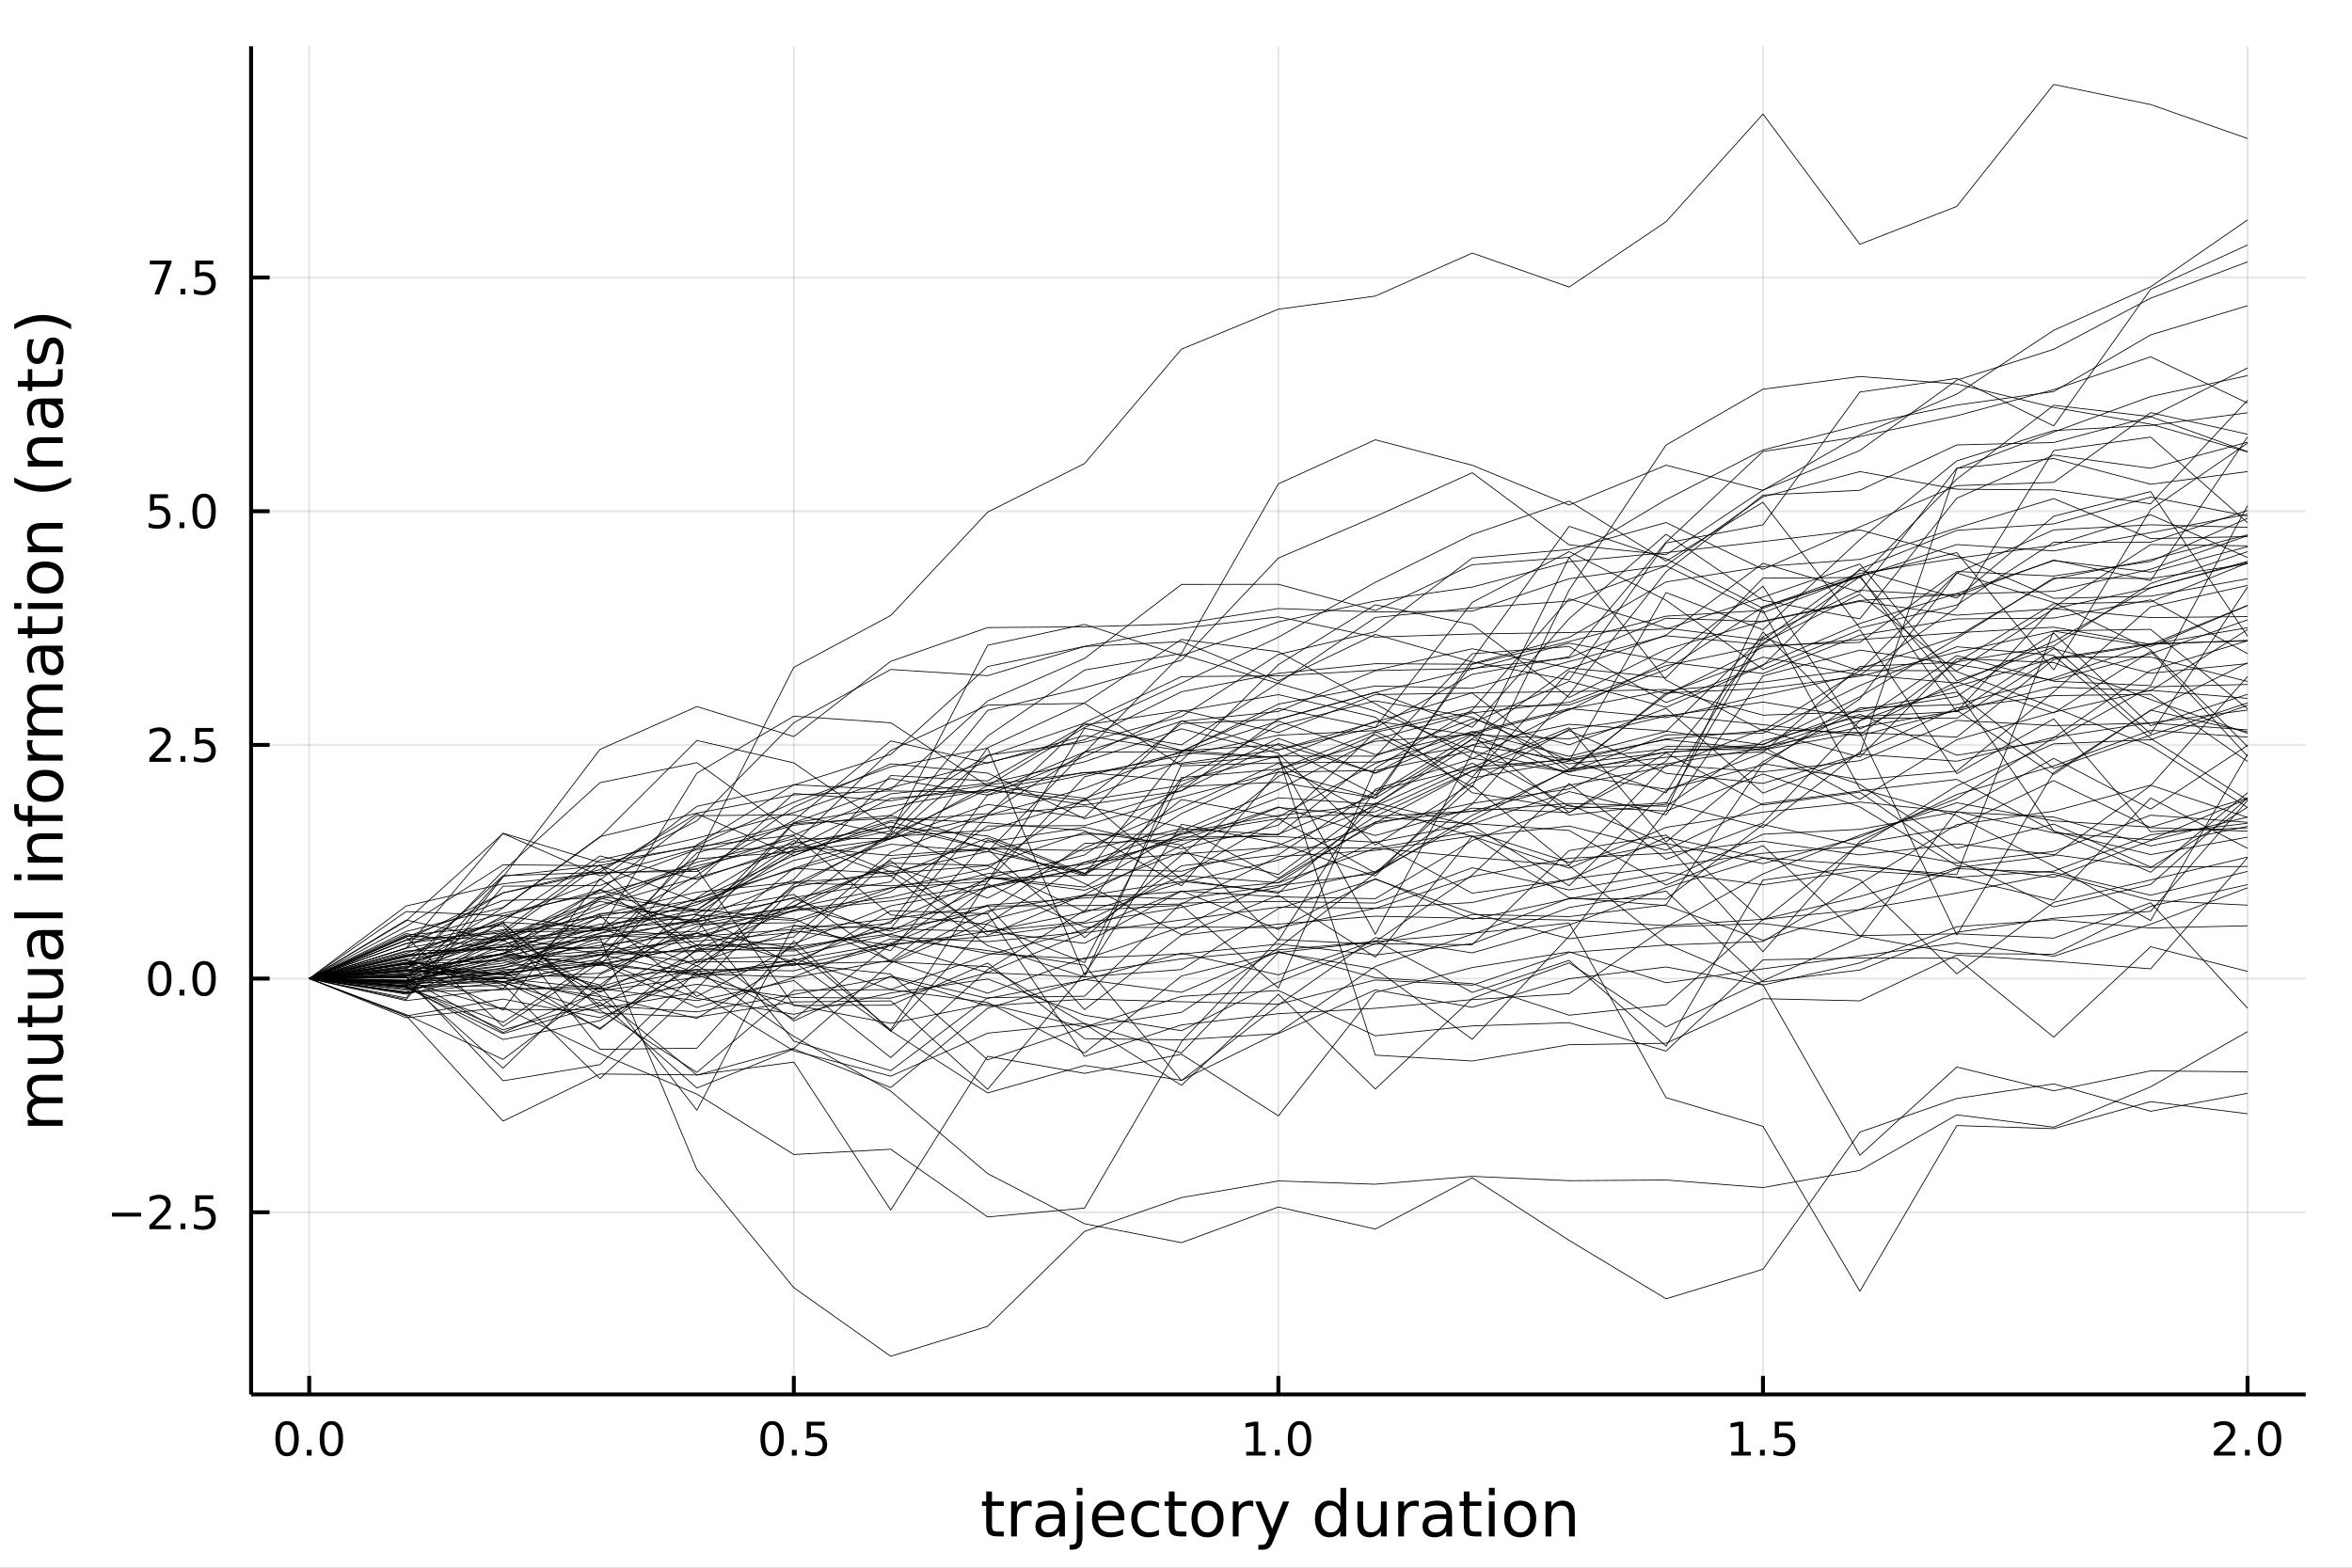 <?xml version="1.0" encoding="utf-8"?>
<svg xmlns="http://www.w3.org/2000/svg" xmlns:xlink="http://www.w3.org/1999/xlink" width="600" height="400" viewBox="0 0 2400 1600">
<rect x="0" y="0" width="2400" height="1600" fill="#808080" stroke="none"/>
<defs>
  <clipPath id="clip070">
    <rect x="0" y="0" width="2400" height="1600"/>
  </clipPath>
</defs>
<path clip-path="url(#clip070)" d="
M0 1600 L2400 1600 L2400 0 L0 0  Z
  " fill="#ffffff" fill-rule="evenodd" fill-opacity="1"/>
<defs>
  <clipPath id="clip071">
    <rect x="480" y="0" width="1681" height="1600"/>
  </clipPath>
</defs>
<path clip-path="url(#clip070)" d="
M256.209 1423.18 L2352.76 1423.18 L2352.76 47.244 L256.209 47.244  Z
  " fill="#ffffff" fill-rule="evenodd" fill-opacity="1"/>
<defs>
  <clipPath id="clip072">
    <rect x="256" y="47" width="2098" height="1377"/>
  </clipPath>
</defs>
<polyline clip-path="url(#clip072)" style="stroke:#000000; stroke-linecap:butt; stroke-linejoin:round; stroke-width:2; stroke-opacity:0.1; fill:none" points="
  315.545,1423.18 315.545,47.244 
  "/>
<polyline clip-path="url(#clip072)" style="stroke:#000000; stroke-linecap:butt; stroke-linejoin:round; stroke-width:2; stroke-opacity:0.1; fill:none" points="
  810.014,1423.18 810.014,47.244 
  "/>
<polyline clip-path="url(#clip072)" style="stroke:#000000; stroke-linecap:butt; stroke-linejoin:round; stroke-width:2; stroke-opacity:0.1; fill:none" points="
  1304.48,1423.18 1304.48,47.244 
  "/>
<polyline clip-path="url(#clip072)" style="stroke:#000000; stroke-linecap:butt; stroke-linejoin:round; stroke-width:2; stroke-opacity:0.1; fill:none" points="
  1798.95,1423.18 1798.95,47.244 
  "/>
<polyline clip-path="url(#clip072)" style="stroke:#000000; stroke-linecap:butt; stroke-linejoin:round; stroke-width:2; stroke-opacity:0.1; fill:none" points="
  2293.42,1423.18 2293.42,47.244 
  "/>
<polyline clip-path="url(#clip070)" style="stroke:#000000; stroke-linecap:butt; stroke-linejoin:round; stroke-width:4; stroke-opacity:1; fill:none" points="
  256.209,1423.18 2352.76,1423.18 
  "/>
<polyline clip-path="url(#clip070)" style="stroke:#000000; stroke-linecap:butt; stroke-linejoin:round; stroke-width:4; stroke-opacity:1; fill:none" points="
  315.545,1423.18 315.545,1404.28 
  "/>
<polyline clip-path="url(#clip070)" style="stroke:#000000; stroke-linecap:butt; stroke-linejoin:round; stroke-width:4; stroke-opacity:1; fill:none" points="
  810.014,1423.18 810.014,1404.28 
  "/>
<polyline clip-path="url(#clip070)" style="stroke:#000000; stroke-linecap:butt; stroke-linejoin:round; stroke-width:4; stroke-opacity:1; fill:none" points="
  1304.48,1423.18 1304.48,1404.28 
  "/>
<polyline clip-path="url(#clip070)" style="stroke:#000000; stroke-linecap:butt; stroke-linejoin:round; stroke-width:4; stroke-opacity:1; fill:none" points="
  1798.95,1423.18 1798.95,1404.28 
  "/>
<polyline clip-path="url(#clip070)" style="stroke:#000000; stroke-linecap:butt; stroke-linejoin:round; stroke-width:4; stroke-opacity:1; fill:none" points="
  2293.42,1423.18 2293.42,1404.28 
  "/>
<path clip-path="url(#clip070)" d="M292.929 1454.1 Q289.318 1454.1 287.49 1457.66 Q285.684 1461.2 285.684 1468.33 Q285.684 1475.44 287.49 1479.01 Q289.318 1482.55 292.929 1482.55 Q296.564 1482.55 298.369 1479.01 Q300.198 1475.44 300.198 1468.33 Q300.198 1461.2 298.369 1457.66 Q296.564 1454.1 292.929 1454.1 M292.929 1450.39 Q298.739 1450.39 301.795 1455 Q304.874 1459.58 304.874 1468.33 Q304.874 1477.06 301.795 1481.67 Q298.739 1486.25 292.929 1486.25 Q287.119 1486.25 284.04 1481.67 Q280.985 1477.06 280.985 1468.33 Q280.985 1459.58 284.04 1455 Q287.119 1450.39 292.929 1450.39 Z" fill="#000000" fill-rule="evenodd" fill-opacity="1" /><path clip-path="url(#clip070)" d="M313.091 1479.7 L317.975 1479.7 L317.975 1485.58 L313.091 1485.58 L313.091 1479.7 Z" fill="#000000" fill-rule="evenodd" fill-opacity="1" /><path clip-path="url(#clip070)" d="M338.161 1454.1 Q334.549 1454.1 332.721 1457.66 Q330.915 1461.2 330.915 1468.33 Q330.915 1475.44 332.721 1479.01 Q334.549 1482.55 338.161 1482.55 Q341.795 1482.55 343.6 1479.01 Q345.429 1475.44 345.429 1468.33 Q345.429 1461.2 343.6 1457.66 Q341.795 1454.1 338.161 1454.1 M338.161 1450.39 Q343.971 1450.39 347.026 1455 Q350.105 1459.58 350.105 1468.33 Q350.105 1477.06 347.026 1481.67 Q343.971 1486.25 338.161 1486.25 Q332.35 1486.25 329.272 1481.67 Q326.216 1477.06 326.216 1468.33 Q326.216 1459.58 329.272 1455 Q332.35 1450.39 338.161 1450.39 Z" fill="#000000" fill-rule="evenodd" fill-opacity="1" /><path clip-path="url(#clip070)" d="M787.896 1454.1 Q784.285 1454.1 782.456 1457.66 Q780.65 1461.2 780.65 1468.33 Q780.65 1475.44 782.456 1479.01 Q784.285 1482.55 787.896 1482.55 Q791.53 1482.55 793.335 1479.01 Q795.164 1475.44 795.164 1468.33 Q795.164 1461.2 793.335 1457.66 Q791.53 1454.1 787.896 1454.1 M787.896 1450.39 Q793.706 1450.39 796.761 1455 Q799.84 1459.58 799.84 1468.33 Q799.84 1477.06 796.761 1481.67 Q793.706 1486.25 787.896 1486.25 Q782.086 1486.25 779.007 1481.67 Q775.951 1477.06 775.951 1468.33 Q775.951 1459.58 779.007 1455 Q782.086 1450.39 787.896 1450.39 Z" fill="#000000" fill-rule="evenodd" fill-opacity="1" /><path clip-path="url(#clip070)" d="M808.058 1479.7 L812.942 1479.7 L812.942 1485.58 L808.058 1485.58 L808.058 1479.7 Z" fill="#000000" fill-rule="evenodd" fill-opacity="1" /><path clip-path="url(#clip070)" d="M823.173 1451.02 L841.53 1451.02 L841.53 1454.96 L827.456 1454.96 L827.456 1463.43 Q828.474 1463.08 829.493 1462.92 Q830.511 1462.73 831.53 1462.73 Q837.317 1462.73 840.696 1465.9 Q844.076 1469.08 844.076 1474.49 Q844.076 1480.07 840.604 1483.17 Q837.132 1486.25 830.812 1486.25 Q828.636 1486.25 826.368 1485.88 Q824.122 1485.51 821.715 1484.77 L821.715 1480.07 Q823.798 1481.2 826.02 1481.76 Q828.243 1482.32 830.72 1482.32 Q834.724 1482.32 837.062 1480.21 Q839.4 1478.1 839.4 1474.49 Q839.4 1470.88 837.062 1468.77 Q834.724 1466.67 830.72 1466.67 Q828.845 1466.67 826.97 1467.08 Q825.118 1467.5 823.173 1468.38 L823.173 1451.02 Z" fill="#000000" fill-rule="evenodd" fill-opacity="1" /><path clip-path="url(#clip070)" d="M1271.64 1481.64 L1279.27 1481.64 L1279.27 1455.28 L1270.96 1456.95 L1270.96 1452.69 L1279.23 1451.02 L1283.9 1451.02 L1283.9 1481.64 L1291.54 1481.64 L1291.54 1485.58 L1271.64 1485.58 L1271.64 1481.64 Z" fill="#000000" fill-rule="evenodd" fill-opacity="1" /><path clip-path="url(#clip070)" d="M1300.99 1479.7 L1305.87 1479.7 L1305.87 1485.58 L1300.99 1485.58 L1300.99 1479.7 Z" fill="#000000" fill-rule="evenodd" fill-opacity="1" /><path clip-path="url(#clip070)" d="M1326.06 1454.1 Q1322.45 1454.1 1320.62 1457.66 Q1318.81 1461.2 1318.81 1468.33 Q1318.81 1475.44 1320.62 1479.01 Q1322.45 1482.55 1326.06 1482.55 Q1329.69 1482.55 1331.5 1479.01 Q1333.32 1475.44 1333.32 1468.33 Q1333.32 1461.2 1331.5 1457.66 Q1329.69 1454.1 1326.06 1454.1 M1326.06 1450.39 Q1331.87 1450.39 1334.92 1455 Q1338 1459.58 1338 1468.33 Q1338 1477.06 1334.92 1481.67 Q1331.87 1486.25 1326.06 1486.25 Q1320.25 1486.25 1317.17 1481.67 Q1314.11 1477.06 1314.11 1468.33 Q1314.11 1459.58 1317.17 1455 Q1320.25 1450.39 1326.06 1450.39 Z" fill="#000000" fill-rule="evenodd" fill-opacity="1" /><path clip-path="url(#clip070)" d="M1766.6 1481.64 L1774.24 1481.64 L1774.24 1455.28 L1765.93 1456.95 L1765.93 1452.69 L1774.19 1451.02 L1778.87 1451.02 L1778.87 1481.64 L1786.51 1481.64 L1786.51 1485.58 L1766.6 1485.58 L1766.6 1481.64 Z" fill="#000000" fill-rule="evenodd" fill-opacity="1" /><path clip-path="url(#clip070)" d="M1795.95 1479.7 L1800.84 1479.7 L1800.84 1485.58 L1795.95 1485.58 L1795.95 1479.7 Z" fill="#000000" fill-rule="evenodd" fill-opacity="1" /><path clip-path="url(#clip070)" d="M1811.07 1451.02 L1829.43 1451.02 L1829.43 1454.96 L1815.35 1454.96 L1815.35 1463.43 Q1816.37 1463.08 1817.39 1462.92 Q1818.41 1462.73 1819.43 1462.73 Q1825.21 1462.73 1828.59 1465.9 Q1831.97 1469.08 1831.97 1474.49 Q1831.97 1480.07 1828.5 1483.17 Q1825.03 1486.25 1818.71 1486.25 Q1816.53 1486.25 1814.26 1485.88 Q1812.02 1485.51 1809.61 1484.77 L1809.61 1480.07 Q1811.69 1481.2 1813.92 1481.76 Q1816.14 1482.32 1818.62 1482.32 Q1822.62 1482.32 1824.96 1480.21 Q1827.3 1478.1 1827.3 1474.49 Q1827.3 1470.88 1824.96 1468.77 Q1822.62 1466.67 1818.62 1466.67 Q1816.74 1466.67 1814.87 1467.08 Q1813.01 1467.5 1811.07 1468.38 L1811.07 1451.02 Z" fill="#000000" fill-rule="evenodd" fill-opacity="1" /><path clip-path="url(#clip070)" d="M2264.66 1481.64 L2280.98 1481.64 L2280.98 1485.58 L2259.03 1485.58 L2259.03 1481.64 Q2261.7 1478.89 2266.28 1474.26 Q2270.89 1469.61 2272.07 1468.27 Q2274.31 1465.74 2275.19 1464.01 Q2276.09 1462.25 2276.09 1460.56 Q2276.09 1457.8 2274.15 1456.07 Q2272.23 1454.33 2269.13 1454.33 Q2266.93 1454.33 2264.47 1455.09 Q2262.04 1455.86 2259.26 1457.41 L2259.26 1452.69 Q2262.09 1451.55 2264.54 1450.97 Q2267 1450.39 2269.03 1450.39 Q2274.4 1450.39 2277.6 1453.08 Q2280.79 1455.77 2280.79 1460.26 Q2280.79 1462.39 2279.98 1464.31 Q2279.2 1466.2 2277.09 1468.8 Q2276.51 1469.47 2273.41 1472.69 Q2270.31 1475.88 2264.66 1481.64 Z" fill="#000000" fill-rule="evenodd" fill-opacity="1" /><path clip-path="url(#clip070)" d="M2290.79 1479.7 L2295.68 1479.7 L2295.68 1485.58 L2290.79 1485.58 L2290.79 1479.7 Z" fill="#000000" fill-rule="evenodd" fill-opacity="1" /><path clip-path="url(#clip070)" d="M2315.86 1454.1 Q2312.25 1454.1 2310.42 1457.66 Q2308.62 1461.2 2308.62 1468.33 Q2308.62 1475.44 2310.42 1479.01 Q2312.25 1482.55 2315.86 1482.55 Q2319.5 1482.55 2321.3 1479.01 Q2323.13 1475.44 2323.13 1468.33 Q2323.13 1461.2 2321.3 1457.66 Q2319.5 1454.1 2315.86 1454.1 M2315.86 1450.39 Q2321.67 1450.39 2324.73 1455 Q2327.81 1459.58 2327.81 1468.33 Q2327.81 1477.06 2324.73 1481.67 Q2321.67 1486.25 2315.86 1486.25 Q2310.05 1486.25 2306.97 1481.67 Q2303.92 1477.06 2303.92 1468.33 Q2303.92 1459.58 2306.97 1455 Q2310.05 1450.39 2315.86 1450.39 Z" fill="#000000" fill-rule="evenodd" fill-opacity="1" /><path clip-path="url(#clip070)" d="M1012.22 1522.27 L1012.22 1532.4 L1024.28 1532.4 L1024.28 1536.95 L1012.22 1536.95 L1012.22 1556.3 Q1012.22 1560.66 1013.39 1561.9 Q1014.6 1563.14 1018.26 1563.14 L1024.28 1563.14 L1024.28 1568.04 L1018.26 1568.04 Q1011.48 1568.04 1008.91 1565.53 Q1006.33 1562.98 1006.33 1556.3 L1006.33 1536.95 L1002.03 1536.95 L1002.03 1532.4 L1006.33 1532.4 L1006.33 1522.27 L1012.22 1522.27 Z" fill="#000000" fill-rule="evenodd" fill-opacity="1" /><path clip-path="url(#clip070)" d="M1052.64 1537.87 Q1051.65 1537.3 1050.47 1537.04 Q1049.33 1536.76 1047.93 1536.76 Q1042.96 1536.76 1040.29 1540 Q1037.65 1543.22 1037.65 1549.27 L1037.65 1568.04 L1031.76 1568.04 L1031.76 1532.4 L1037.65 1532.4 L1037.65 1537.93 Q1039.49 1534.69 1042.45 1533.13 Q1045.41 1531.54 1049.65 1531.54 Q1050.25 1531.54 1050.98 1531.63 Q1051.72 1531.7 1052.61 1531.85 L1052.64 1537.87 Z" fill="#000000" fill-rule="evenodd" fill-opacity="1" /><path clip-path="url(#clip070)" d="M1074.98 1550.12 Q1067.88 1550.12 1065.15 1551.75 Q1062.41 1553.37 1062.41 1557.29 Q1062.41 1560.4 1064.45 1562.25 Q1066.52 1564.07 1070.05 1564.07 Q1074.92 1564.07 1077.85 1560.63 Q1080.81 1557.16 1080.81 1551.43 L1080.81 1550.12 L1074.98 1550.12 M1086.66 1547.71 L1086.66 1568.04 L1080.81 1568.04 L1080.81 1562.63 Q1078.8 1565.88 1075.81 1567.44 Q1072.82 1568.97 1068.49 1568.97 Q1063.02 1568.97 1059.77 1565.91 Q1056.55 1562.82 1056.55 1557.67 Q1056.55 1551.65 1060.56 1548.6 Q1064.61 1545.54 1072.6 1545.54 L1080.81 1545.54 L1080.81 1544.97 Q1080.81 1540.93 1078.13 1538.73 Q1075.49 1536.5 1070.69 1536.5 Q1067.63 1536.5 1064.73 1537.23 Q1061.84 1537.97 1059.16 1539.43 L1059.16 1534.02 Q1062.38 1532.78 1065.4 1532.17 Q1068.43 1531.54 1071.29 1531.54 Q1079.02 1531.54 1082.84 1535.55 Q1086.66 1539.56 1086.66 1547.71 Z" fill="#000000" fill-rule="evenodd" fill-opacity="1" /><path clip-path="url(#clip070)" d="M1098.73 1532.4 L1104.58 1532.4 L1104.58 1568.68 Q1104.58 1575.49 1101.97 1578.55 Q1099.4 1581.6 1093.63 1581.6 L1091.41 1581.6 L1091.41 1576.64 L1092.97 1576.64 Q1096.31 1576.64 1097.52 1575.08 Q1098.73 1573.55 1098.73 1568.68 L1098.73 1532.4 M1098.73 1518.52 L1104.58 1518.52 L1104.58 1525.93 L1098.73 1525.93 L1098.73 1518.52 Z" fill="#000000" fill-rule="evenodd" fill-opacity="1" /><path clip-path="url(#clip070)" d="M1147.33 1548.76 L1147.33 1551.62 L1120.4 1551.62 Q1120.78 1557.67 1124.03 1560.85 Q1127.31 1564 1133.13 1564 Q1136.51 1564 1139.66 1563.17 Q1142.84 1562.35 1145.96 1560.69 L1145.96 1566.23 Q1142.81 1567.57 1139.5 1568.27 Q1136.19 1568.97 1132.78 1568.97 Q1124.25 1568.97 1119.26 1564 Q1114.29 1559.04 1114.29 1550.57 Q1114.29 1541.82 1119 1536.69 Q1123.74 1531.54 1131.76 1531.54 Q1138.96 1531.54 1143.13 1536.18 Q1147.33 1540.8 1147.33 1548.76 M1141.47 1547.04 Q1141.41 1542.23 1138.77 1539.37 Q1136.16 1536.5 1131.83 1536.5 Q1126.93 1536.5 1123.97 1539.27 Q1121.04 1542.04 1120.59 1547.07 L1141.47 1547.04 Z" fill="#000000" fill-rule="evenodd" fill-opacity="1" /><path clip-path="url(#clip070)" d="M1182.59 1533.76 L1182.59 1539.24 Q1180.11 1537.87 1177.6 1537.2 Q1175.12 1536.5 1172.57 1536.5 Q1166.87 1536.5 1163.72 1540.13 Q1160.57 1543.73 1160.57 1550.25 Q1160.57 1556.78 1163.72 1560.4 Q1166.87 1564 1172.57 1564 Q1175.12 1564 1177.6 1563.33 Q1180.11 1562.63 1182.59 1561.26 L1182.59 1566.68 Q1180.14 1567.82 1177.5 1568.39 Q1174.89 1568.97 1171.93 1568.97 Q1163.88 1568.97 1159.14 1563.91 Q1154.39 1558.85 1154.39 1550.25 Q1154.39 1541.53 1159.17 1536.53 Q1163.98 1531.54 1172.31 1531.54 Q1175.02 1531.54 1177.6 1532.11 Q1180.18 1532.65 1182.59 1533.76 Z" fill="#000000" fill-rule="evenodd" fill-opacity="1" /><path clip-path="url(#clip070)" d="M1198.57 1522.27 L1198.57 1532.4 L1210.64 1532.4 L1210.64 1536.95 L1198.57 1536.95 L1198.57 1556.3 Q1198.57 1560.66 1199.75 1561.9 Q1200.96 1563.14 1204.62 1563.14 L1210.64 1563.14 L1210.64 1568.04 L1204.62 1568.04 Q1197.84 1568.04 1195.26 1565.53 Q1192.68 1562.98 1192.68 1556.3 L1192.68 1536.95 L1188.39 1536.95 L1188.39 1532.4 L1192.68 1532.4 L1192.68 1522.27 L1198.57 1522.27 Z" fill="#000000" fill-rule="evenodd" fill-opacity="1" /><path clip-path="url(#clip070)" d="M1232.15 1536.5 Q1227.44 1536.5 1224.7 1540.19 Q1221.97 1543.85 1221.97 1550.25 Q1221.97 1556.65 1224.67 1560.34 Q1227.41 1564 1232.15 1564 Q1236.83 1564 1239.57 1560.31 Q1242.31 1556.62 1242.31 1550.25 Q1242.31 1543.92 1239.57 1540.23 Q1236.83 1536.5 1232.15 1536.5 M1232.15 1531.54 Q1239.79 1531.54 1244.15 1536.5 Q1248.51 1541.47 1248.51 1550.25 Q1248.51 1559 1244.15 1564 Q1239.79 1568.97 1232.15 1568.97 Q1224.48 1568.97 1220.12 1564 Q1215.79 1559 1215.79 1550.25 Q1215.79 1541.47 1220.12 1536.5 Q1224.48 1531.54 1232.15 1531.54 Z" fill="#000000" fill-rule="evenodd" fill-opacity="1" /><path clip-path="url(#clip070)" d="M1278.88 1537.87 Q1277.89 1537.3 1276.71 1537.04 Q1275.57 1536.76 1274.17 1536.76 Q1269.2 1536.76 1266.53 1540 Q1263.88 1543.22 1263.88 1549.27 L1263.88 1568.04 L1258 1568.04 L1258 1532.4 L1263.88 1532.4 L1263.88 1537.93 Q1265.73 1534.69 1268.69 1533.13 Q1271.65 1531.54 1275.88 1531.54 Q1276.49 1531.54 1277.22 1531.63 Q1277.95 1531.7 1278.84 1531.85 L1278.88 1537.87 Z" fill="#000000" fill-rule="evenodd" fill-opacity="1" /><path clip-path="url(#clip070)" d="M1299.85 1571.35 Q1297.37 1577.72 1295.01 1579.66 Q1292.66 1581.6 1288.71 1581.6 L1284.03 1581.6 L1284.03 1576.7 L1287.47 1576.7 Q1289.89 1576.7 1291.23 1575.56 Q1292.56 1574.41 1294.19 1570.14 L1295.24 1567.47 L1280.82 1532.4 L1287.02 1532.4 L1298.16 1560.28 L1309.3 1532.4 L1315.51 1532.4 L1299.85 1571.35 Z" fill="#000000" fill-rule="evenodd" fill-opacity="1" /><path clip-path="url(#clip070)" d="M1367.77 1537.81 L1367.77 1518.52 L1373.63 1518.52 L1373.63 1568.04 L1367.77 1568.04 L1367.77 1562.7 Q1365.93 1565.88 1363.09 1567.44 Q1360.29 1568.97 1356.35 1568.97 Q1349.89 1568.97 1345.81 1563.81 Q1341.77 1558.65 1341.77 1550.25 Q1341.77 1541.85 1345.81 1536.69 Q1349.89 1531.54 1356.35 1531.54 Q1360.29 1531.54 1363.09 1533.1 Q1365.93 1534.62 1367.77 1537.81 M1347.82 1550.25 Q1347.82 1556.71 1350.46 1560.4 Q1353.13 1564.07 1357.78 1564.07 Q1362.43 1564.07 1365.1 1560.4 Q1367.77 1556.71 1367.77 1550.25 Q1367.77 1543.79 1365.1 1540.13 Q1362.43 1536.44 1357.78 1536.44 Q1353.13 1536.44 1350.46 1540.13 Q1347.82 1543.79 1347.82 1550.25 Z" fill="#000000" fill-rule="evenodd" fill-opacity="1" /><path clip-path="url(#clip070)" d="M1385.09 1553.98 L1385.09 1532.4 L1390.94 1532.4 L1390.94 1553.75 Q1390.94 1558.81 1392.92 1561.36 Q1394.89 1563.87 1398.84 1563.87 Q1403.58 1563.87 1406.32 1560.85 Q1409.09 1557.83 1409.09 1552.61 L1409.09 1532.4 L1414.94 1532.4 L1414.94 1568.04 L1409.09 1568.04 L1409.09 1562.57 Q1406.95 1565.82 1404.12 1567.41 Q1401.32 1568.97 1397.6 1568.97 Q1391.45 1568.97 1388.27 1565.15 Q1385.09 1561.33 1385.09 1553.98 M1399.82 1531.54 L1399.82 1531.54 Z" fill="#000000" fill-rule="evenodd" fill-opacity="1" /><path clip-path="url(#clip070)" d="M1447.66 1537.87 Q1446.68 1537.3 1445.5 1537.04 Q1444.35 1536.76 1442.95 1536.76 Q1437.99 1536.76 1435.31 1540 Q1432.67 1543.22 1432.67 1549.27 L1432.67 1568.04 L1426.78 1568.04 L1426.78 1532.4 L1432.67 1532.4 L1432.67 1537.93 Q1434.52 1534.69 1437.48 1533.13 Q1440.44 1531.54 1444.67 1531.54 Q1445.28 1531.54 1446.01 1531.63 Q1446.74 1531.7 1447.63 1531.85 L1447.66 1537.87 Z" fill="#000000" fill-rule="evenodd" fill-opacity="1" /><path clip-path="url(#clip070)" d="M1470.01 1550.12 Q1462.91 1550.12 1460.17 1551.75 Q1457.43 1553.37 1457.43 1557.29 Q1457.43 1560.4 1459.47 1562.25 Q1461.54 1564.07 1465.07 1564.07 Q1469.94 1564.07 1472.87 1560.63 Q1475.83 1557.16 1475.83 1551.43 L1475.83 1550.12 L1470.01 1550.12 M1481.69 1547.71 L1481.69 1568.04 L1475.83 1568.04 L1475.83 1562.63 Q1473.83 1565.88 1470.83 1567.44 Q1467.84 1568.97 1463.51 1568.97 Q1458.04 1568.97 1454.79 1565.91 Q1451.58 1562.82 1451.58 1557.67 Q1451.58 1551.65 1455.59 1548.6 Q1459.63 1545.54 1467.62 1545.54 L1475.83 1545.54 L1475.83 1544.97 Q1475.83 1540.93 1473.16 1538.73 Q1470.52 1536.5 1465.71 1536.5 Q1462.65 1536.5 1459.76 1537.23 Q1456.86 1537.97 1454.19 1539.43 L1454.19 1534.02 Q1457.4 1532.78 1460.43 1532.17 Q1463.45 1531.54 1466.31 1531.54 Q1474.05 1531.54 1477.87 1535.55 Q1481.69 1539.56 1481.69 1547.71 Z" fill="#000000" fill-rule="evenodd" fill-opacity="1" /><path clip-path="url(#clip070)" d="M1499.54 1522.27 L1499.54 1532.4 L1511.61 1532.4 L1511.61 1536.95 L1499.54 1536.95 L1499.54 1556.3 Q1499.54 1560.66 1500.72 1561.9 Q1501.93 1563.14 1505.59 1563.14 L1511.61 1563.14 L1511.61 1568.04 L1505.59 1568.04 Q1498.81 1568.04 1496.23 1565.53 Q1493.66 1562.98 1493.66 1556.3 L1493.66 1536.95 L1489.36 1536.95 L1489.36 1532.4 L1493.66 1532.4 L1493.66 1522.27 L1499.54 1522.27 Z" fill="#000000" fill-rule="evenodd" fill-opacity="1" /><path clip-path="url(#clip070)" d="M1519.31 1532.4 L1525.17 1532.4 L1525.17 1568.04 L1519.31 1568.04 L1519.31 1532.4 M1519.31 1518.52 L1525.17 1518.52 L1525.17 1525.93 L1519.31 1525.93 L1519.31 1518.52 Z" fill="#000000" fill-rule="evenodd" fill-opacity="1" /><path clip-path="url(#clip070)" d="M1551.23 1536.5 Q1546.52 1536.5 1543.79 1540.19 Q1541.05 1543.85 1541.05 1550.25 Q1541.05 1556.65 1543.75 1560.34 Q1546.49 1564 1551.23 1564 Q1555.91 1564 1558.65 1560.31 Q1561.39 1556.62 1561.39 1550.25 Q1561.39 1543.92 1558.65 1540.23 Q1555.91 1536.5 1551.23 1536.5 M1551.23 1531.54 Q1558.87 1531.54 1563.23 1536.5 Q1567.59 1541.47 1567.59 1550.25 Q1567.59 1559 1563.23 1564 Q1558.87 1568.97 1551.23 1568.97 Q1543.56 1568.97 1539.2 1564 Q1534.87 1559 1534.87 1550.25 Q1534.87 1541.47 1539.2 1536.5 Q1543.56 1531.54 1551.23 1531.54 Z" fill="#000000" fill-rule="evenodd" fill-opacity="1" /><path clip-path="url(#clip070)" d="M1606.93 1546.53 L1606.93 1568.04 L1601.08 1568.04 L1601.08 1546.72 Q1601.08 1541.66 1599.1 1539.14 Q1597.13 1536.63 1593.18 1536.63 Q1588.44 1536.63 1585.7 1539.65 Q1582.97 1542.68 1582.97 1547.9 L1582.97 1568.04 L1577.08 1568.04 L1577.08 1532.4 L1582.97 1532.4 L1582.97 1537.93 Q1585.07 1534.72 1587.9 1533.13 Q1590.76 1531.54 1594.49 1531.54 Q1600.63 1531.54 1603.78 1535.36 Q1606.93 1539.14 1606.93 1546.53 Z" fill="#000000" fill-rule="evenodd" fill-opacity="1" /><polyline clip-path="url(#clip072)" style="stroke:#000000; stroke-linecap:butt; stroke-linejoin:round; stroke-width:2; stroke-opacity:0.1; fill:none" points="
  256.209,1237.26 2352.76,1237.26 
  "/>
<polyline clip-path="url(#clip072)" style="stroke:#000000; stroke-linecap:butt; stroke-linejoin:round; stroke-width:2; stroke-opacity:0.1; fill:none" points="
  256.209,998.754 2352.76,998.754 
  "/>
<polyline clip-path="url(#clip072)" style="stroke:#000000; stroke-linecap:butt; stroke-linejoin:round; stroke-width:2; stroke-opacity:0.1; fill:none" points="
  256.209,760.25 2352.76,760.25 
  "/>
<polyline clip-path="url(#clip072)" style="stroke:#000000; stroke-linecap:butt; stroke-linejoin:round; stroke-width:2; stroke-opacity:0.1; fill:none" points="
  256.209,521.747 2352.76,521.747 
  "/>
<polyline clip-path="url(#clip072)" style="stroke:#000000; stroke-linecap:butt; stroke-linejoin:round; stroke-width:2; stroke-opacity:0.1; fill:none" points="
  256.209,283.243 2352.76,283.243 
  "/>
<polyline clip-path="url(#clip070)" style="stroke:#000000; stroke-linecap:butt; stroke-linejoin:round; stroke-width:4; stroke-opacity:1; fill:none" points="
  256.209,1423.18 256.209,47.244 
  "/>
<polyline clip-path="url(#clip070)" style="stroke:#000000; stroke-linecap:butt; stroke-linejoin:round; stroke-width:4; stroke-opacity:1; fill:none" points="
  256.209,1237.26 275.106,1237.26 
  "/>
<polyline clip-path="url(#clip070)" style="stroke:#000000; stroke-linecap:butt; stroke-linejoin:round; stroke-width:4; stroke-opacity:1; fill:none" points="
  256.209,998.754 275.106,998.754 
  "/>
<polyline clip-path="url(#clip070)" style="stroke:#000000; stroke-linecap:butt; stroke-linejoin:round; stroke-width:4; stroke-opacity:1; fill:none" points="
  256.209,760.25 275.106,760.25 
  "/>
<polyline clip-path="url(#clip070)" style="stroke:#000000; stroke-linecap:butt; stroke-linejoin:round; stroke-width:4; stroke-opacity:1; fill:none" points="
  256.209,521.747 275.106,521.747 
  "/>
<polyline clip-path="url(#clip070)" style="stroke:#000000; stroke-linecap:butt; stroke-linejoin:round; stroke-width:4; stroke-opacity:1; fill:none" points="
  256.209,283.243 275.106,283.243 
  "/>
<path clip-path="url(#clip070)" d="M114.26 1237.71 L143.936 1237.71 L143.936 1241.64 L114.26 1241.64 L114.26 1237.71 Z" fill="#000000" fill-rule="evenodd" fill-opacity="1" /><path clip-path="url(#clip070)" d="M158.056 1250.6 L174.376 1250.6 L174.376 1254.54 L152.431 1254.54 L152.431 1250.6 Q155.093 1247.85 159.677 1243.22 Q164.283 1238.57 165.464 1237.22 Q167.709 1234.7 168.589 1232.96 Q169.491 1231.2 169.491 1229.51 Q169.491 1226.76 167.547 1225.02 Q165.626 1223.29 162.524 1223.29 Q160.325 1223.29 157.871 1224.05 Q155.44 1224.82 152.663 1226.37 L152.663 1221.64 Q155.487 1220.51 157.94 1219.93 Q160.394 1219.35 162.431 1219.35 Q167.802 1219.35 170.996 1222.04 Q174.19 1224.72 174.19 1229.21 Q174.19 1231.34 173.38 1233.26 Q172.593 1235.16 170.487 1237.75 Q169.908 1238.43 166.806 1241.64 Q163.704 1244.84 158.056 1250.6 Z" fill="#000000" fill-rule="evenodd" fill-opacity="1" /><path clip-path="url(#clip070)" d="M184.19 1248.66 L189.075 1248.66 L189.075 1254.54 L184.19 1254.54 L184.19 1248.66 Z" fill="#000000" fill-rule="evenodd" fill-opacity="1" /><path clip-path="url(#clip070)" d="M199.306 1219.98 L217.662 1219.98 L217.662 1223.91 L203.588 1223.91 L203.588 1232.38 Q204.607 1232.04 205.625 1231.88 Q206.644 1231.69 207.662 1231.69 Q213.449 1231.69 216.829 1234.86 Q220.209 1238.03 220.209 1243.45 Q220.209 1249.03 216.736 1252.13 Q213.264 1255.21 206.945 1255.21 Q204.769 1255.21 202.5 1254.84 Q200.255 1254.47 197.848 1253.73 L197.848 1249.03 Q199.931 1250.16 202.153 1250.72 Q204.375 1251.27 206.852 1251.27 Q210.857 1251.27 213.195 1249.17 Q215.533 1247.06 215.533 1243.45 Q215.533 1239.84 213.195 1237.73 Q210.857 1235.63 206.852 1235.63 Q204.977 1235.63 203.102 1236.04 Q201.25 1236.46 199.306 1237.34 L199.306 1219.98 Z" fill="#000000" fill-rule="evenodd" fill-opacity="1" /><path clip-path="url(#clip070)" d="M163.033 984.552 Q159.422 984.552 157.593 988.117 Q155.788 991.659 155.788 998.788 Q155.788 1005.89 157.593 1009.46 Q159.422 1013 163.033 1013 Q166.667 1013 168.473 1009.46 Q170.302 1005.89 170.302 998.788 Q170.302 991.659 168.473 988.117 Q166.667 984.552 163.033 984.552 M163.033 980.849 Q168.843 980.849 171.899 985.455 Q174.977 990.039 174.977 998.788 Q174.977 1007.52 171.899 1012.12 Q168.843 1016.71 163.033 1016.71 Q157.223 1016.71 154.144 1012.12 Q151.089 1007.52 151.089 998.788 Q151.089 990.039 154.144 985.455 Q157.223 980.849 163.033 980.849 Z" fill="#000000" fill-rule="evenodd" fill-opacity="1" /><path clip-path="url(#clip070)" d="M183.195 1010.15 L188.079 1010.15 L188.079 1016.03 L183.195 1016.03 L183.195 1010.15 Z" fill="#000000" fill-rule="evenodd" fill-opacity="1" /><path clip-path="url(#clip070)" d="M208.264 984.552 Q204.653 984.552 202.824 988.117 Q201.019 991.659 201.019 998.788 Q201.019 1005.89 202.824 1009.46 Q204.653 1013 208.264 1013 Q211.899 1013 213.704 1009.46 Q215.533 1005.89 215.533 998.788 Q215.533 991.659 213.704 988.117 Q211.899 984.552 208.264 984.552 M208.264 980.849 Q214.074 980.849 217.13 985.455 Q220.209 990.039 220.209 998.788 Q220.209 1007.52 217.13 1012.12 Q214.074 1016.71 208.264 1016.71 Q202.454 1016.71 199.375 1012.12 Q196.32 1007.52 196.32 998.788 Q196.32 990.039 199.375 985.455 Q202.454 980.849 208.264 980.849 Z" fill="#000000" fill-rule="evenodd" fill-opacity="1" /><path clip-path="url(#clip070)" d="M158.056 773.595 L174.376 773.595 L174.376 777.53 L152.431 777.53 L152.431 773.595 Q155.093 770.84 159.677 766.211 Q164.283 761.558 165.464 760.216 Q167.709 757.692 168.589 755.956 Q169.491 754.197 169.491 752.507 Q169.491 749.753 167.547 748.017 Q165.626 746.28 162.524 746.28 Q160.325 746.28 157.871 747.044 Q155.44 747.808 152.663 749.359 L152.663 744.637 Q155.487 743.503 157.94 742.924 Q160.394 742.345 162.431 742.345 Q167.802 742.345 170.996 745.03 Q174.19 747.716 174.19 752.206 Q174.19 754.336 173.38 756.257 Q172.593 758.155 170.487 760.748 Q169.908 761.419 166.806 764.637 Q163.704 767.831 158.056 773.595 Z" fill="#000000" fill-rule="evenodd" fill-opacity="1" /><path clip-path="url(#clip070)" d="M184.19 771.651 L189.075 771.651 L189.075 777.53 L184.19 777.53 L184.19 771.651 Z" fill="#000000" fill-rule="evenodd" fill-opacity="1" /><path clip-path="url(#clip070)" d="M199.306 742.97 L217.662 742.97 L217.662 746.905 L203.588 746.905 L203.588 755.378 Q204.607 755.03 205.625 754.868 Q206.644 754.683 207.662 754.683 Q213.449 754.683 216.829 757.854 Q220.209 761.026 220.209 766.442 Q220.209 772.021 216.736 775.123 Q213.264 778.202 206.945 778.202 Q204.769 778.202 202.5 777.831 Q200.255 777.461 197.848 776.72 L197.848 772.021 Q199.931 773.155 202.153 773.711 Q204.375 774.266 206.852 774.266 Q210.857 774.266 213.195 772.16 Q215.533 770.053 215.533 766.442 Q215.533 762.831 213.195 760.725 Q210.857 758.618 206.852 758.618 Q204.977 758.618 203.102 759.035 Q201.25 759.452 199.306 760.331 L199.306 742.97 Z" fill="#000000" fill-rule="evenodd" fill-opacity="1" /><path clip-path="url(#clip070)" d="M153.079 504.467 L171.436 504.467 L171.436 508.402 L157.362 508.402 L157.362 516.874 Q158.38 516.527 159.399 516.365 Q160.417 516.18 161.436 516.18 Q167.223 516.18 170.602 519.351 Q173.982 522.522 173.982 527.939 Q173.982 533.518 170.51 536.619 Q167.038 539.698 160.718 539.698 Q158.542 539.698 156.274 539.328 Q154.028 538.957 151.621 538.217 L151.621 533.518 Q153.704 534.652 155.927 535.207 Q158.149 535.763 160.626 535.763 Q164.63 535.763 166.968 533.656 Q169.306 531.55 169.306 527.939 Q169.306 524.328 166.968 522.221 Q164.63 520.115 160.626 520.115 Q158.751 520.115 156.876 520.531 Q155.024 520.948 153.079 521.828 L153.079 504.467 Z" fill="#000000" fill-rule="evenodd" fill-opacity="1" /><path clip-path="url(#clip070)" d="M183.195 533.147 L188.079 533.147 L188.079 539.027 L183.195 539.027 L183.195 533.147 Z" fill="#000000" fill-rule="evenodd" fill-opacity="1" /><path clip-path="url(#clip070)" d="M208.264 507.545 Q204.653 507.545 202.824 511.11 Q201.019 514.652 201.019 521.781 Q201.019 528.888 202.824 532.453 Q204.653 535.994 208.264 535.994 Q211.899 535.994 213.704 532.453 Q215.533 528.888 215.533 521.781 Q215.533 514.652 213.704 511.11 Q211.899 507.545 208.264 507.545 M208.264 503.842 Q214.074 503.842 217.13 508.448 Q220.209 513.032 220.209 521.781 Q220.209 530.508 217.13 535.115 Q214.074 539.698 208.264 539.698 Q202.454 539.698 199.375 535.115 Q196.32 530.508 196.32 521.781 Q196.32 513.032 199.375 508.448 Q202.454 503.842 208.264 503.842 Z" fill="#000000" fill-rule="evenodd" fill-opacity="1" /><path clip-path="url(#clip070)" d="M152.848 265.963 L175.07 265.963 L175.07 267.954 L162.524 300.523 L157.64 300.523 L169.445 269.898 L152.848 269.898 L152.848 265.963 Z" fill="#000000" fill-rule="evenodd" fill-opacity="1" /><path clip-path="url(#clip070)" d="M184.19 294.644 L189.075 294.644 L189.075 300.523 L184.19 300.523 L184.19 294.644 Z" fill="#000000" fill-rule="evenodd" fill-opacity="1" /><path clip-path="url(#clip070)" d="M199.306 265.963 L217.662 265.963 L217.662 269.898 L203.588 269.898 L203.588 278.371 Q204.607 278.023 205.625 277.861 Q206.644 277.676 207.662 277.676 Q213.449 277.676 216.829 280.847 Q220.209 284.019 220.209 289.435 Q220.209 295.014 216.736 298.116 Q213.264 301.195 206.945 301.195 Q204.769 301.195 202.5 300.824 Q200.255 300.454 197.848 299.713 L197.848 295.014 Q199.931 296.148 202.153 296.704 Q204.375 297.259 206.852 297.259 Q210.857 297.259 213.195 295.153 Q215.533 293.046 215.533 289.435 Q215.533 285.824 213.195 283.718 Q210.857 281.611 206.852 281.611 Q204.977 281.611 203.102 282.028 Q201.25 282.445 199.306 283.324 L199.306 265.963 Z" fill="#000000" fill-rule="evenodd" fill-opacity="1" /><path clip-path="url(#clip070)" d="M35.199 1120.99 Q31.253 1118.79 29.375 1115.74 Q27.497 1112.68 27.497 1108.54 Q27.497 1102.97 31.412 1099.95 Q35.295 1096.93 42.488 1096.93 L64.004 1096.93 L64.004 1102.82 L42.679 1102.82 Q37.555 1102.82 35.072 1104.63 Q32.589 1106.44 32.589 1110.17 Q32.589 1114.72 35.613 1117.36 Q38.637 1120 43.857 1120 L64.004 1120 L64.004 1125.89 L42.679 1125.89 Q37.523 1125.89 35.072 1127.71 Q32.589 1129.52 32.589 1133.31 Q32.589 1137.8 35.645 1140.44 Q38.669 1143.08 43.857 1143.08 L64.004 1143.08 L64.004 1148.97 L28.356 1148.97 L28.356 1143.08 L33.894 1143.08 Q30.616 1141.07 29.056 1138.27 Q27.497 1135.47 27.497 1131.62 Q27.497 1127.74 29.47 1125.03 Q31.444 1122.29 35.199 1120.99 Z" fill="#000000" fill-rule="evenodd" fill-opacity="1" /><path clip-path="url(#clip070)" d="M49.936 1085.85 L28.356 1085.85 L28.356 1079.99 L49.713 1079.99 Q54.774 1079.99 57.32 1078.02 Q59.835 1076.05 59.835 1072.1 Q59.835 1067.36 56.811 1064.62 Q53.787 1061.85 48.567 1061.85 L28.356 1061.85 L28.356 1056 L64.004 1056 L64.004 1061.85 L58.53 1061.85 Q61.776 1063.98 63.368 1066.82 Q64.927 1069.62 64.927 1073.34 Q64.927 1079.49 61.108 1082.67 Q57.288 1085.85 49.936 1085.85 M27.497 1071.11 L27.497 1071.11 Z" fill="#000000" fill-rule="evenodd" fill-opacity="1" /><path clip-path="url(#clip070)" d="M18.235 1038.14 L28.356 1038.14 L28.356 1026.08 L32.908 1026.08 L32.908 1038.14 L52.259 1038.14 Q56.62 1038.14 57.861 1036.96 Q59.103 1035.75 59.103 1032.09 L59.103 1026.08 L64.004 1026.08 L64.004 1032.09 Q64.004 1038.87 61.49 1041.45 Q58.943 1044.03 52.259 1044.03 L32.908 1044.03 L32.908 1048.33 L28.356 1048.33 L28.356 1044.03 L18.235 1044.03 L18.235 1038.14 Z" fill="#000000" fill-rule="evenodd" fill-opacity="1" /><path clip-path="url(#clip070)" d="M49.936 1018.98 L28.356 1018.98 L28.356 1013.12 L49.713 1013.12 Q54.774 1013.12 57.32 1011.15 Q59.835 1009.18 59.835 1005.23 Q59.835 1000.49 56.811 997.75 Q53.787 994.981 48.567 994.981 L28.356 994.981 L28.356 989.124 L64.004 989.124 L64.004 994.981 L58.53 994.981 Q61.776 997.113 63.368 999.946 Q64.927 1002.75 64.927 1006.47 Q64.927 1012.61 61.108 1015.8 Q57.288 1018.98 49.936 1018.98 M27.497 1004.24 L27.497 1004.24 Z" fill="#000000" fill-rule="evenodd" fill-opacity="1" /><path clip-path="url(#clip070)" d="M46.085 960.86 Q46.085 967.958 47.708 970.695 Q49.331 973.433 53.246 973.433 Q56.365 973.433 58.211 971.396 Q60.026 969.327 60.026 965.794 Q60.026 960.924 56.588 957.996 Q53.119 955.036 47.39 955.036 L46.085 955.036 L46.085 960.86 M43.666 949.179 L64.004 949.179 L64.004 955.036 L58.593 955.036 Q61.84 957.041 63.399 960.033 Q64.927 963.025 64.927 967.353 Q64.927 972.828 61.872 976.074 Q58.784 979.289 53.628 979.289 Q47.612 979.289 44.557 975.279 Q41.501 971.236 41.501 963.247 L41.501 955.036 L40.928 955.036 Q36.886 955.036 34.69 957.709 Q32.462 960.351 32.462 965.157 Q32.462 968.213 33.194 971.109 Q33.926 974.006 35.39 976.679 L29.98 976.679 Q28.738 973.464 28.133 970.441 Q27.497 967.417 27.497 964.552 Q27.497 956.818 31.507 952.999 Q35.518 949.179 43.666 949.179 Z" fill="#000000" fill-rule="evenodd" fill-opacity="1" /><path clip-path="url(#clip070)" d="M14.479 937.116 L14.479 931.26 L64.004 931.26 L64.004 937.116 L14.479 937.116 Z" fill="#000000" fill-rule="evenodd" fill-opacity="1" /><path clip-path="url(#clip070)" d="M28.356 898.285 L28.356 892.429 L64.004 892.429 L64.004 898.285 L28.356 898.285 M14.479 898.285 L14.479 892.429 L21.895 892.429 L21.895 898.285 L14.479 898.285 Z" fill="#000000" fill-rule="evenodd" fill-opacity="1" /><path clip-path="url(#clip070)" d="M42.488 850.543 L64.004 850.543 L64.004 856.399 L42.679 856.399 Q37.618 856.399 35.104 858.372 Q32.589 860.346 32.589 864.293 Q32.589 869.035 35.613 871.772 Q38.637 874.51 43.857 874.51 L64.004 874.51 L64.004 880.398 L28.356 880.398 L28.356 874.51 L33.894 874.51 Q30.68 872.409 29.088 869.576 Q27.497 866.712 27.497 862.988 Q27.497 856.845 31.316 853.694 Q35.104 850.543 42.488 850.543 Z" fill="#000000" fill-rule="evenodd" fill-opacity="1" /><path clip-path="url(#clip070)" d="M14.479 820.815 L19.349 820.815 L19.349 826.417 Q19.349 829.568 20.622 830.809 Q21.895 832.018 25.205 832.018 L28.356 832.018 L28.356 822.374 L32.908 822.374 L32.908 832.018 L64.004 832.018 L64.004 837.907 L32.908 837.907 L32.908 843.509 L28.356 843.509 L28.356 837.907 L25.874 837.907 Q19.922 837.907 17.216 835.138 Q14.479 832.369 14.479 826.353 L14.479 820.815 Z" fill="#000000" fill-rule="evenodd" fill-opacity="1" /><path clip-path="url(#clip070)" d="M32.462 802.1 Q32.462 806.81 36.154 809.548 Q39.815 812.285 46.212 812.285 Q52.609 812.285 56.302 809.579 Q59.962 806.842 59.962 802.1 Q59.962 797.421 56.27 794.684 Q52.578 791.946 46.212 791.946 Q39.878 791.946 36.186 794.684 Q32.462 797.421 32.462 802.1 M27.497 802.1 Q27.497 794.461 32.462 790.1 Q37.427 785.74 46.212 785.74 Q54.965 785.74 59.962 790.1 Q64.927 794.461 64.927 802.1 Q64.927 809.77 59.962 814.131 Q54.965 818.459 46.212 818.459 Q37.427 818.459 32.462 814.131 Q27.497 809.77 27.497 802.1 Z" fill="#000000" fill-rule="evenodd" fill-opacity="1" /><path clip-path="url(#clip070)" d="M33.831 755.375 Q33.258 756.362 33.003 757.54 Q32.717 758.686 32.717 760.086 Q32.717 765.051 35.963 767.725 Q39.178 770.367 45.225 770.367 L64.004 770.367 L64.004 776.255 L28.356 776.255 L28.356 770.367 L33.894 770.367 Q30.648 768.521 29.088 765.56 Q27.497 762.6 27.497 758.367 Q27.497 757.762 27.592 757.03 Q27.656 756.298 27.815 755.407 L33.831 755.375 Z" fill="#000000" fill-rule="evenodd" fill-opacity="1" /><path clip-path="url(#clip070)" d="M35.199 722.624 Q31.253 720.428 29.375 717.372 Q27.497 714.317 27.497 710.179 Q27.497 704.609 31.412 701.585 Q35.295 698.561 42.488 698.561 L64.004 698.561 L64.004 704.45 L42.679 704.45 Q37.555 704.45 35.072 706.264 Q32.589 708.078 32.589 711.802 Q32.589 716.354 35.613 718.995 Q38.637 721.637 43.857 721.637 L64.004 721.637 L64.004 727.525 L42.679 727.525 Q37.523 727.525 35.072 729.34 Q32.589 731.154 32.589 734.941 Q32.589 739.429 35.645 742.071 Q38.669 744.713 43.857 744.713 L64.004 744.713 L64.004 750.601 L28.356 750.601 L28.356 744.713 L33.894 744.713 Q30.616 742.708 29.056 739.907 Q27.497 737.106 27.497 733.255 Q27.497 729.371 29.47 726.666 Q31.444 723.929 35.199 722.624 Z" fill="#000000" fill-rule="evenodd" fill-opacity="1" /><path clip-path="url(#clip070)" d="M46.085 670.68 Q46.085 677.777 47.708 680.515 Q49.331 683.252 53.246 683.252 Q56.365 683.252 58.211 681.215 Q60.026 679.146 60.026 675.613 Q60.026 670.743 56.588 667.815 Q53.119 664.855 47.39 664.855 L46.085 664.855 L46.085 670.68 M43.666 658.999 L64.004 658.999 L64.004 664.855 L58.593 664.855 Q61.84 666.86 63.399 669.852 Q64.927 672.844 64.927 677.173 Q64.927 682.647 61.872 685.894 Q58.784 689.108 53.628 689.108 Q47.612 689.108 44.557 685.098 Q41.501 681.056 41.501 673.067 L41.501 664.855 L40.928 664.855 Q36.886 664.855 34.69 667.529 Q32.462 670.17 32.462 674.976 Q32.462 678.032 33.194 680.928 Q33.926 683.825 35.39 686.498 L29.98 686.498 Q28.738 683.284 28.133 680.26 Q27.497 677.236 27.497 674.372 Q27.497 666.637 31.507 662.818 Q35.518 658.999 43.666 658.999 Z" fill="#000000" fill-rule="evenodd" fill-opacity="1" /><path clip-path="url(#clip070)" d="M18.235 641.143 L28.356 641.143 L28.356 629.08 L32.908 629.08 L32.908 641.143 L52.259 641.143 Q56.62 641.143 57.861 639.965 Q59.103 638.756 59.103 635.095 L59.103 629.08 L64.004 629.08 L64.004 635.095 Q64.004 641.875 61.49 644.453 Q58.943 647.031 52.259 647.031 L32.908 647.031 L32.908 651.328 L28.356 651.328 L28.356 647.031 L18.235 647.031 L18.235 641.143 Z" fill="#000000" fill-rule="evenodd" fill-opacity="1" /><path clip-path="url(#clip070)" d="M28.356 621.377 L28.356 615.521 L64.004 615.521 L64.004 621.377 L28.356 621.377 M14.479 621.377 L14.479 615.521 L21.895 615.521 L21.895 621.377 L14.479 621.377 Z" fill="#000000" fill-rule="evenodd" fill-opacity="1" /><path clip-path="url(#clip070)" d="M32.462 589.453 Q32.462 594.164 36.154 596.901 Q39.815 599.638 46.212 599.638 Q52.609 599.638 56.302 596.933 Q59.962 594.196 59.962 589.453 Q59.962 584.774 56.27 582.037 Q52.578 579.3 46.212 579.3 Q39.878 579.3 36.186 582.037 Q32.462 584.774 32.462 589.453 M27.497 589.453 Q27.497 581.814 32.462 577.454 Q37.427 573.093 46.212 573.093 Q54.965 573.093 59.962 577.454 Q64.927 581.814 64.927 589.453 Q64.927 597.124 59.962 601.484 Q54.965 605.813 46.212 605.813 Q37.427 605.813 32.462 601.484 Q27.497 597.124 27.497 589.453 Z" fill="#000000" fill-rule="evenodd" fill-opacity="1" /><path clip-path="url(#clip070)" d="M42.488 533.753 L64.004 533.753 L64.004 539.61 L42.679 539.61 Q37.618 539.61 35.104 541.583 Q32.589 543.556 32.589 547.503 Q32.589 552.246 35.613 554.983 Q38.637 557.72 43.857 557.72 L64.004 557.72 L64.004 563.608 L28.356 563.608 L28.356 557.72 L33.894 557.72 Q30.68 555.619 29.088 552.787 Q27.497 549.922 27.497 546.198 Q27.497 540.055 31.316 536.904 Q35.104 533.753 42.488 533.753 Z" fill="#000000" fill-rule="evenodd" fill-opacity="1" /><path clip-path="url(#clip070)" d="M14.543 487.284 Q21.863 491.549 29.025 493.617 Q36.186 495.686 43.538 495.686 Q50.891 495.686 58.116 493.617 Q65.309 491.517 72.598 487.284 L72.598 492.376 Q65.118 497.15 57.893 499.538 Q50.668 501.893 43.538 501.893 Q36.441 501.893 29.247 499.538 Q22.054 497.182 14.543 492.376 L14.543 487.284 Z" fill="#000000" fill-rule="evenodd" fill-opacity="1" /><path clip-path="url(#clip070)" d="M42.488 446.288 L64.004 446.288 L64.004 452.145 L42.679 452.145 Q37.618 452.145 35.104 454.118 Q32.589 456.092 32.589 460.038 Q32.589 464.781 35.613 467.518 Q38.637 470.255 43.857 470.255 L64.004 470.255 L64.004 476.144 L28.356 476.144 L28.356 470.255 L33.894 470.255 Q30.68 468.155 29.088 465.322 Q27.497 462.457 27.497 458.733 Q27.497 452.591 31.316 449.439 Q35.104 446.288 42.488 446.288 Z" fill="#000000" fill-rule="evenodd" fill-opacity="1" /><path clip-path="url(#clip070)" d="M46.085 418.407 Q46.085 425.504 47.708 428.242 Q49.331 430.979 53.246 430.979 Q56.365 430.979 58.211 428.942 Q60.026 426.873 60.026 423.34 Q60.026 418.47 56.588 415.542 Q53.119 412.582 47.39 412.582 L46.085 412.582 L46.085 418.407 M43.666 406.726 L64.004 406.726 L64.004 412.582 L58.593 412.582 Q61.84 414.587 63.399 417.579 Q64.927 420.571 64.927 424.9 Q64.927 430.374 61.872 433.621 Q58.784 436.835 53.628 436.835 Q47.612 436.835 44.557 432.825 Q41.501 428.783 41.501 420.794 L41.501 412.582 L40.928 412.582 Q36.886 412.582 34.69 415.256 Q32.462 417.897 32.462 422.704 Q32.462 425.759 33.194 428.655 Q33.926 431.552 35.39 434.225 L29.98 434.225 Q28.738 431.011 28.133 427.987 Q27.497 424.963 27.497 422.099 Q27.497 414.364 31.507 410.545 Q35.518 406.726 43.666 406.726 Z" fill="#000000" fill-rule="evenodd" fill-opacity="1" /><path clip-path="url(#clip070)" d="M18.235 388.87 L28.356 388.87 L28.356 376.807 L32.908 376.807 L32.908 388.87 L52.259 388.87 Q56.62 388.87 57.861 387.692 Q59.103 386.483 59.103 382.822 L59.103 376.807 L64.004 376.807 L64.004 382.822 Q64.004 389.602 61.49 392.18 Q58.943 394.758 52.259 394.758 L32.908 394.758 L32.908 399.055 L28.356 399.055 L28.356 394.758 L18.235 394.758 L18.235 388.87 Z" fill="#000000" fill-rule="evenodd" fill-opacity="1" /><path clip-path="url(#clip070)" d="M29.407 346.379 L34.945 346.379 Q33.672 348.861 33.035 351.535 Q32.398 354.209 32.398 357.073 Q32.398 361.434 33.735 363.63 Q35.072 365.794 37.746 365.794 Q39.783 365.794 40.96 364.235 Q42.106 362.675 43.157 357.964 L43.602 355.959 Q44.939 349.721 47.39 347.111 Q49.809 344.469 54.169 344.469 Q59.134 344.469 62.031 348.416 Q64.927 352.331 64.927 359.206 Q64.927 362.07 64.354 365.189 Q63.813 368.277 62.699 371.714 L56.652 371.714 Q58.339 368.468 59.198 365.317 Q60.026 362.166 60.026 359.078 Q60.026 354.941 58.625 352.713 Q57.193 350.485 54.615 350.485 Q52.228 350.485 50.955 352.108 Q49.681 353.699 48.504 359.142 L48.026 361.179 Q46.88 366.622 44.525 369.041 Q42.138 371.46 38 371.46 Q32.971 371.46 30.234 367.895 Q27.497 364.33 27.497 357.773 Q27.497 354.527 27.974 351.662 Q28.452 348.798 29.407 346.379 Z" fill="#000000" fill-rule="evenodd" fill-opacity="1" /><path clip-path="url(#clip070)" d="M14.543 336.066 L14.543 330.974 Q22.054 326.199 29.247 323.844 Q36.441 321.457 43.538 321.457 Q50.668 321.457 57.893 323.844 Q65.118 326.199 72.598 330.974 L72.598 336.066 Q65.309 331.833 58.116 329.764 Q50.891 327.664 43.538 327.664 Q36.186 327.664 29.025 329.764 Q21.863 331.833 14.543 336.066 Z" fill="#000000" fill-rule="evenodd" fill-opacity="1" /><polyline clip-path="url(#clip072)" style="stroke:#000000; stroke-linecap:butt; stroke-linejoin:round; stroke-width:0.8; stroke-opacity:1; fill:none" points="
  315.545,998.754 414.439,956.631 513.332,1047.54 612.226,982.472 711.12,995.571 810.014,980.001 908.907,962.616 1007.8,923.693 1106.69,916.512 1205.59,909.987 
  1304.48,900.812 1403.38,838.749 1502.27,827.84 1601.16,801.495 1700.06,782.307 1798.95,744.167 1897.84,747.856 1996.74,954.212 2095.63,788.492 2194.53,725.022 
  2293.42,676.473 
  "/>
<polyline clip-path="url(#clip072)" style="stroke:#000000; stroke-linecap:butt; stroke-linejoin:round; stroke-width:0.8; stroke-opacity:1; fill:none" points="
  315.545,998.754 414.439,1014.67 513.332,991.41 612.226,1050.64 711.12,968.579 810.014,970.581 908.907,947.904 1007.8,950.77 1106.69,931.152 1205.59,900.842 
  1304.48,877.856 1403.38,839.781 1502.27,786.827 1601.16,774.26 1700.06,754.854 1798.95,765.282 1897.84,747.633 1996.74,752.318 2095.63,673.119 2194.53,657.686 
  2293.42,653.509 
  "/>
<polyline clip-path="url(#clip072)" style="stroke:#000000; stroke-linecap:butt; stroke-linejoin:round; stroke-width:0.8; stroke-opacity:1; fill:none" points="
  315.545,998.754 414.439,974.382 513.332,966.608 612.226,959.148 711.12,937.833 810.014,916.677 908.907,955.997 1007.8,961.102 1106.69,951.191 1205.59,883.625 
  1304.48,872.391 1403.38,807.088 1502.27,782.905 1601.16,742.764 1700.06,859.331 1798.95,777.352 1897.84,722.392 1996.74,719.129 2095.63,691.967 2194.53,657.569 
  2293.42,640.629 
  "/>
<polyline clip-path="url(#clip072)" style="stroke:#000000; stroke-linecap:butt; stroke-linejoin:round; stroke-width:0.8; stroke-opacity:1; fill:none" points="
  315.545,998.754 414.439,987.435 513.332,934.827 612.226,908.525 711.12,931.043 810.014,912.881 908.907,981.573 1007.8,929.651 1106.69,913.625 1205.59,917.684 
  1304.48,903.719 1403.38,891.393 1502.27,832.145 1601.16,785.67 1700.06,709.15 1798.95,660.487 1897.84,652.761 1996.74,645.823 2095.63,640.088 2194.53,657.68 
  2293.42,617.926 
  "/>
<polyline clip-path="url(#clip072)" style="stroke:#000000; stroke-linecap:butt; stroke-linejoin:round; stroke-width:0.8; stroke-opacity:1; fill:none" points="
  315.545,998.754 414.439,997.547 513.332,1103.09 612.226,1086.56 711.12,991.404 810.014,985.248 908.907,964.771 1007.8,992.666 1106.69,951.959 1205.59,938.932 
  1304.48,925.88 1403.38,926.934 1502.27,921.12 1601.16,897.295 1700.06,884.356 1798.95,870.826 1897.84,863.834 1996.74,880.839 2095.63,868.958 2194.53,832.002 
  2293.42,839.275 
  "/>
<polyline clip-path="url(#clip072)" style="stroke:#000000; stroke-linecap:butt; stroke-linejoin:round; stroke-width:0.8; stroke-opacity:1; fill:none" points="
  315.545,998.754 414.439,967.715 513.332,950.112 612.226,877.63 711.12,855.433 810.014,829.373 908.907,794.544 1007.8,811.476 1106.69,790.488 1205.59,771.16 
  1304.48,750.343 1403.38,745.661 1502.27,721.45 1601.16,719.516 1700.06,683.484 1798.95,619.532 1897.84,585.099 1996.74,569.758 2095.63,556.548 2194.53,525.324 
  2293.42,569.028 
  "/>
<polyline clip-path="url(#clip072)" style="stroke:#000000; stroke-linecap:butt; stroke-linejoin:round; stroke-width:0.8; stroke-opacity:1; fill:none" points="
  315.545,998.754 414.439,986.511 513.332,994.885 612.226,974.927 711.12,955.595 810.014,929.787 908.907,878.568 1007.8,954.577 1106.69,912.937 1205.59,862.799 
  1304.48,959.835 1403.38,805.442 1502.27,774.384 1601.16,723.499 1700.06,704.651 1798.95,696.215 1897.84,682.505 1996.74,649.672 2095.63,590.913 2194.53,571.218 
  2293.42,545.826 
  "/>
<polyline clip-path="url(#clip072)" style="stroke:#000000; stroke-linecap:butt; stroke-linejoin:round; stroke-width:0.8; stroke-opacity:1; fill:none" points="
  315.545,998.754 414.439,952.797 513.332,970.567 612.226,907.45 711.12,968.429 810.014,928.656 908.907,915.832 1007.8,891.629 1106.69,882.214 1205.59,857.657 
  1304.48,851.346 1403.38,811.551 1502.27,749.916 1601.16,754.107 1700.06,730.736 1798.95,716.497 1897.84,732.899 1996.74,733.073 2095.63,670.489 2194.53,670.644 
  2293.42,695.532 
  "/>
<polyline clip-path="url(#clip072)" style="stroke:#000000; stroke-linecap:butt; stroke-linejoin:round; stroke-width:0.8; stroke-opacity:1; fill:none" points="
  315.545,998.754 414.439,1006.44 513.332,1001.7 612.226,1017.15 711.12,1097.27 810.014,1069.91 908.907,982.968 1007.8,939.39 1106.69,914.397 1205.59,899.566 
  1304.48,910.312 1403.38,889.381 1502.27,837.09 1601.16,784.919 1700.06,779.632 1798.95,763.519 1897.84,728.996 1996.74,770.765 2095.63,755.419 2194.53,701.022 
  2293.42,698.562 
  "/>
<polyline clip-path="url(#clip072)" style="stroke:#000000; stroke-linecap:butt; stroke-linejoin:round; stroke-width:0.8; stroke-opacity:1; fill:none" points="
  315.545,998.754 414.439,983.269 513.332,953.331 612.226,935.102 711.12,918.13 810.014,873.058 908.907,838.971 1007.8,866.185 1106.69,956.989 1205.59,872.616 
  1304.48,792.398 1403.38,749.679 1502.27,803.307 1601.16,602.256 1700.06,454.215 1798.95,397.216 1897.84,384.285 1996.74,391.935 2095.63,415.823 2194.53,432.914 
  2293.42,461.267 
  "/>
<polyline clip-path="url(#clip072)" style="stroke:#000000; stroke-linecap:butt; stroke-linejoin:round; stroke-width:0.8; stroke-opacity:1; fill:none" points="
  315.545,998.754 414.439,954.54 513.332,944.545 612.226,1070.97 711.12,1069.79 810.014,960.523 908.907,1052.57 1007.8,942.292 1106.69,879.883 1205.59,871.536 
  1304.48,864.691 1403.38,865.727 1502.27,874.991 1601.16,883.602 1700.06,963.235 1798.95,1005.25 1897.84,1179.09 1996.74,1089.02 2095.63,1113.3 2194.53,1092.93 
  2293.42,1093.92 
  "/>
<polyline clip-path="url(#clip072)" style="stroke:#000000; stroke-linecap:butt; stroke-linejoin:round; stroke-width:0.8; stroke-opacity:1; fill:none" points="
  315.545,998.754 414.439,990.623 513.332,958.213 612.226,956.094 711.12,950.407 810.014,839.997 908.907,822.939 1007.8,805.931 1106.69,817.104 1205.59,801.498 
  1304.48,753.643 1403.38,789.327 1502.27,749.061 1601.16,724.688 1700.06,675.594 1798.95,687.428 1897.84,648.322 1996.74,631.685 2095.63,630.815 2194.53,612.226 
  2293.42,667.21 
  "/>
<polyline clip-path="url(#clip072)" style="stroke:#000000; stroke-linecap:butt; stroke-linejoin:round; stroke-width:0.8; stroke-opacity:1; fill:none" points="
  315.545,998.754 414.439,924.664 513.332,901.985 612.226,891.364 711.12,886.901 810.014,1026.23 908.907,1025.93 1007.8,982.845 1106.69,1060.1 1205.59,1061.27 
  1304.48,1054.89 1403.38,1010.28 1502.27,1028.08 1601.16,998.88 1700.06,986.899 1798.95,1005.31 1897.84,982.76 1996.74,945.809 2095.63,938.685 2194.53,947.149 
  2293.42,944.841 
  "/>
<polyline clip-path="url(#clip072)" style="stroke:#000000; stroke-linecap:butt; stroke-linejoin:round; stroke-width:0.8; stroke-opacity:1; fill:none" points="
  315.545,998.754 414.439,1012.41 513.332,1010.05 612.226,1005.91 711.12,1133.17 810.014,944.303 908.907,970.231 1007.8,857.154 1106.69,901.753 1205.59,953.923 
  1304.48,913.679 1403.38,976.891 1502.27,853.547 1601.16,886.077 1700.06,844.409 1798.95,828.868 1897.84,818.607 1996.74,828.897 2095.63,833.899 2194.53,863.414 
  2293.42,843.377 
  "/>
<polyline clip-path="url(#clip072)" style="stroke:#000000; stroke-linecap:butt; stroke-linejoin:round; stroke-width:0.8; stroke-opacity:1; fill:none" points="
  315.545,998.754 414.439,1001.67 513.332,1030.17 612.226,1030.87 711.12,1094.48 810.014,1010.8 908.907,1010.03 1007.8,1023.1 1106.69,1074.7 1205.59,996.14 
  1304.48,972.131 1403.38,988.885 1502.27,1060.73 1601.16,955.449 1700.06,827.423 1798.95,619.115 1897.84,588.947 1996.74,704.759 2095.63,848.176 2194.53,890.207 
  2293.42,809.107 
  "/>
<polyline clip-path="url(#clip072)" style="stroke:#000000; stroke-linecap:butt; stroke-linejoin:round; stroke-width:0.8; stroke-opacity:1; fill:none" points="
  315.545,998.754 414.439,1010.32 513.332,991.125 612.226,974.204 711.12,969.834 810.014,944.767 908.907,947.457 1007.8,831.866 1106.69,737.508 1205.59,690.563 
  1304.48,689.772 1403.38,684.033 1502.27,662.12 1601.16,681.681 1700.06,691.639 1798.95,590.069 1897.84,589.397 1996.74,488.971 2095.63,413.693 2194.53,425.247 
  2293.42,460.967 
  "/>
<polyline clip-path="url(#clip072)" style="stroke:#000000; stroke-linecap:butt; stroke-linejoin:round; stroke-width:0.8; stroke-opacity:1; fill:none" points="
  315.545,998.754 414.439,959.48 513.332,932.162 612.226,911.274 711.12,886.698 810.014,852.984 908.907,933.756 1007.8,943.523 1106.69,982.437 1205.59,795.303 
  1304.48,740.344 1403.38,715.337 1502.27,732.121 1601.16,776.582 1700.06,604.761 1798.95,642.702 1897.84,550.765 1996.74,470.352 2095.63,439.439 2194.53,434.177 
  2293.42,421.285 
  "/>
<polyline clip-path="url(#clip072)" style="stroke:#000000; stroke-linecap:butt; stroke-linejoin:round; stroke-width:0.8; stroke-opacity:1; fill:none" points="
  315.545,998.754 414.439,955.415 513.332,959.451 612.226,1016.16 711.12,1039.36 810.014,978.324 908.907,1009.88 1007.8,974.639 1106.69,948.859 1205.59,909.388 
  1304.48,915.383 1403.38,917.173 1502.27,857.852 1601.16,821.342 1700.06,861.096 1798.95,971.308 1897.84,858.609 1996.74,810.881 2095.63,781.79 2194.53,745.375 
  2293.42,752.265 
  "/>
<polyline clip-path="url(#clip072)" style="stroke:#000000; stroke-linecap:butt; stroke-linejoin:round; stroke-width:0.8; stroke-opacity:1; fill:none" points="
  315.545,998.754 414.439,1013.44 513.332,1002.61 612.226,980.853 711.12,1018.92 810.014,1035.18 908.907,1013.42 1007.8,999.208 1106.69,1036.16 1205.59,1051.95 
  1304.48,1002.26 1403.38,963.118 1502.27,964.216 1601.16,868.037 1700.06,852.341 1798.95,939.237 1897.84,860.899 1996.74,843.774 2095.63,796.7 2194.53,844.724 
  2293.42,848.286 
  "/>
<polyline clip-path="url(#clip072)" style="stroke:#000000; stroke-linecap:butt; stroke-linejoin:round; stroke-width:0.8; stroke-opacity:1; fill:none" points="
  315.545,998.754 414.439,1007.98 513.332,1054.89 612.226,1026.09 711.12,1032.73 810.014,1014.96 908.907,997.082 1007.8,1026.69 1106.69,1019.69 1205.59,1022.39 
  1304.48,1024.88 1403.38,1000.15 1502.27,1005.5 1601.16,972.166 1700.06,964.513 1798.95,960.909 1897.84,901.959 1996.74,841.634 2095.63,827.934 2194.53,801.388 
  2293.42,834.324 
  "/>
<polyline clip-path="url(#clip072)" style="stroke:#000000; stroke-linecap:butt; stroke-linejoin:round; stroke-width:0.8; stroke-opacity:1; fill:none" points="
  315.545,998.754 414.439,950.612 513.332,926.122 612.226,853.91 711.12,829.857 810.014,811.258 908.907,807.268 1007.8,808.557 1106.69,767.609 1205.59,767.269 
  1304.48,718.598 1403.38,700.096 1502.27,702.48 1601.16,675.129 1700.06,648.882 1798.95,657.799 1897.84,588.534 1996.74,555.751 2095.63,562.267 2194.53,543.568 
  2293.42,524.76 
  "/>
<polyline clip-path="url(#clip072)" style="stroke:#000000; stroke-linecap:butt; stroke-linejoin:round; stroke-width:0.8; stroke-opacity:1; fill:none" points="
  315.545,998.754 414.439,992.906 513.332,978.52 612.226,970.043 711.12,960.59 810.014,951.708 908.907,942.298 1007.8,811.261 1106.69,772.263 1205.59,725.959 
  1304.48,708.96 1403.38,731.999 1502.27,809.081 1601.16,825.369 1700.06,819.379 1798.95,844.366 1897.84,767.471 1996.74,722.429 2095.63,709.956 2194.53,708.611 
  2293.42,777.153 
  "/>
<polyline clip-path="url(#clip072)" style="stroke:#000000; stroke-linecap:butt; stroke-linejoin:round; stroke-width:0.8; stroke-opacity:1; fill:none" points="
  315.545,998.754 414.439,989.447 513.332,1001.9 612.226,982.023 711.12,952.012 810.014,924.563 908.907,881.017 1007.8,883.088 1106.69,849.399 1205.59,862.248 
  1304.48,824.148 1403.38,832.995 1502.27,828.028 1601.16,819.944 1700.06,822.954 1798.95,756.158 1897.84,731.331 1996.74,726.153 2095.63,619.808 2194.53,555.792 
  2293.42,557.088 
  "/>
<polyline clip-path="url(#clip072)" style="stroke:#000000; stroke-linecap:butt; stroke-linejoin:round; stroke-width:0.8; stroke-opacity:1; fill:none" points="
  315.545,998.754 414.439,1001.66 513.332,1090.18 612.226,994.487 711.12,952.361 810.014,967.792 908.907,1051.08 1007.8,899.696 1106.69,743.401 1205.59,760.231 
  1304.48,697.066 1403.38,630.162 1502.27,620.537 1601.16,613.439 1700.06,577.484 1798.95,625.35 1897.84,587.526 1996.74,726.567 2095.63,662.036 2194.53,687.042 
  2293.42,677.316 
  "/>
<polyline clip-path="url(#clip072)" style="stroke:#000000; stroke-linecap:butt; stroke-linejoin:round; stroke-width:0.8; stroke-opacity:1; fill:none" points="
  315.545,998.754 414.439,1007.51 513.332,1005.86 612.226,983.933 711.12,965.618 810.014,886.191 908.907,853.785 1007.8,847.44 1106.69,817.123 1205.59,738.468 
  1304.48,734.156 1403.38,706.618 1502.27,742.326 1601.16,631.465 1700.06,545.229 1798.95,612.687 1897.84,631.558 1996.74,508.522 2095.63,464.418 2194.53,477.956 
  2293.42,451.299 
  "/>
<polyline clip-path="url(#clip072)" style="stroke:#000000; stroke-linecap:butt; stroke-linejoin:round; stroke-width:0.8; stroke-opacity:1; fill:none" points="
  315.545,998.754 414.439,970.525 513.332,969.141 612.226,967.522 711.12,870.552 810.014,842.224 908.907,832.086 1007.8,770.66 1106.69,757.46 1205.59,731.317 
  1304.48,667.863 1403.38,644.707 1502.27,569.528 1601.16,560.829 1700.06,533.298 1798.95,581.042 1897.84,537.73 1996.74,495.666 2095.63,492.303 2194.53,421.17 
  2293.42,443.219 
  "/>
<polyline clip-path="url(#clip072)" style="stroke:#000000; stroke-linecap:butt; stroke-linejoin:round; stroke-width:0.8; stroke-opacity:1; fill:none" points="
  315.545,998.754 414.439,982.892 513.332,1030.87 612.226,896.776 711.12,965.083 810.014,1041.99 908.907,996.285 1007.8,1018.96 1106.69,1000.18 1205.59,972.835 
  1304.48,994.975 1403.38,959.936 1502.27,1012.87 1601.16,980.23 1700.06,1067.73 1798.95,898.18 1897.84,884.598 1996.74,892.726 2095.63,643.847 2194.53,642.357 
  2293.42,723.521 
  "/>
<polyline clip-path="url(#clip072)" style="stroke:#000000; stroke-linecap:butt; stroke-linejoin:round; stroke-width:0.8; stroke-opacity:1; fill:none" points="
  315.545,998.754 414.439,994.833 513.332,951.266 612.226,949.879 711.12,928.594 810.014,861.272 908.907,765.957 1007.8,719.624 1106.69,717.879 1205.59,781.661 
  1304.48,778.518 1403.38,777.796 1502.27,760.933 1601.16,775.28 1700.06,809.197 1798.95,644.923 1897.84,744.175 1996.74,695.94 2095.63,727.713 2194.53,664.769 
  2293.42,771.87 
  "/>
<polyline clip-path="url(#clip072)" style="stroke:#000000; stroke-linecap:butt; stroke-linejoin:round; stroke-width:0.8; stroke-opacity:1; fill:none" points="
  315.545,998.754 414.439,1008.12 513.332,1043.34 612.226,977.664 711.12,938.703 810.014,897.626 908.907,791.538 1007.8,796.997 1106.69,739.94 1205.59,724.976 
  1304.48,747.713 1403.38,708.869 1502.27,707.352 1601.16,784.547 1700.06,772.805 1798.95,767.227 1897.84,800.624 1996.74,865.799 2095.63,841.042 2194.53,884.961 
  2293.42,884.312 
  "/>
<polyline clip-path="url(#clip072)" style="stroke:#000000; stroke-linecap:butt; stroke-linejoin:round; stroke-width:0.8; stroke-opacity:1; fill:none" points="
  315.545,998.754 414.439,963.008 513.332,942.444 612.226,1026.74 711.12,970.409 810.014,956.273 908.907,869.832 1007.8,832.079 1106.69,822.699 1205.59,844.297 
  1304.48,896.361 1403.38,833.025 1502.27,786.508 1601.16,745.598 1700.06,789.262 1798.95,799.542 1897.84,769.678 1996.74,776.923 2095.63,752.506 2194.53,737.654 
  2293.42,724.709 
  "/>
<polyline clip-path="url(#clip072)" style="stroke:#000000; stroke-linecap:butt; stroke-linejoin:round; stroke-width:0.8; stroke-opacity:1; fill:none" points="
  315.545,998.754 414.439,1003.35 513.332,989.751 612.226,983.138 711.12,1028.28 810.014,997.882 908.907,980.045 1007.8,905.251 1106.69,880.082 1205.59,847.746 
  1304.48,805.928 1403.38,754.538 1502.27,727.59 1601.16,716.81 1700.06,679.439 1798.95,658.796 1897.84,655.607 1996.74,583.276 2095.63,587.9 2194.53,572.997 
  2293.42,528.94 
  "/>
<polyline clip-path="url(#clip072)" style="stroke:#000000; stroke-linecap:butt; stroke-linejoin:round; stroke-width:0.8; stroke-opacity:1; fill:none" points="
  315.545,998.754 414.439,990.865 513.332,997.422 612.226,969.702 711.12,982.504 810.014,949.928 908.907,964.865 1007.8,950.663 1106.69,962.809 1205.59,909.337 
  1304.48,948.603 1403.38,896.704 1502.27,938.252 1601.16,917.317 1700.06,898.534 1798.95,851.425 1897.84,846.403 1996.74,828.392 2095.63,850.073 2194.53,857.088 
  2293.42,815.25 
  "/>
<polyline clip-path="url(#clip072)" style="stroke:#000000; stroke-linecap:butt; stroke-linejoin:round; stroke-width:0.8; stroke-opacity:1; fill:none" points="
  315.545,998.754 414.439,995.989 513.332,985.532 612.226,961.351 711.12,992.896 810.014,902.461 908.907,855.384 1007.8,801.78 1106.69,814.768 1205.59,897.929 
  1304.48,911.578 1403.38,822.968 1502.27,853.798 1601.16,842.999 1700.06,867.694 1798.95,820.09 1897.84,807.223 1996.74,795.432 2095.63,848.346 2194.53,872.191 
  2293.42,854.444 
  "/>
<polyline clip-path="url(#clip072)" style="stroke:#000000; stroke-linecap:butt; stroke-linejoin:round; stroke-width:0.8; stroke-opacity:1; fill:none" points="
  315.545,998.754 414.439,975.166 513.332,966.301 612.226,967.543 711.12,942.954 810.014,941.755 908.907,910.049 1007.8,842.988 1106.69,842.707 1205.59,813.303 
  1304.48,788.094 1403.38,786.333 1502.27,766.606 1601.16,787.867 1700.06,767.645 1798.95,762.272 1897.84,815.805 1996.74,754.902 2095.63,726.91 2194.53,704.526 
  2293.42,712.786 
  "/>
<polyline clip-path="url(#clip072)" style="stroke:#000000; stroke-linecap:butt; stroke-linejoin:round; stroke-width:0.8; stroke-opacity:1; fill:none" points="
  315.545,998.754 414.439,930.321 513.332,934.534 612.226,948.743 711.12,955.729 810.014,948.592 908.907,937.779 1007.8,924.556 1106.69,1030.39 1205.59,954.431 
  1304.48,943.134 1403.38,935.057 1502.27,937.262 1601.16,939.03 1700.06,944.664 1798.95,938.264 1897.84,914.948 1996.74,885.646 2095.63,873.285 2194.53,801.829 
  2293.42,690.517 
  "/>
<polyline clip-path="url(#clip072)" style="stroke:#000000; stroke-linecap:butt; stroke-linejoin:round; stroke-width:0.8; stroke-opacity:1; fill:none" points="
  315.545,998.754 414.439,1009.6 513.332,998.056 612.226,993.29 711.12,945.632 810.014,929.652 908.907,919.453 1007.8,902.189 1106.69,946.256 1205.59,946.704 
  1304.48,897.597 1403.38,840.739 1502.27,819.881 1601.16,805.238 1700.06,761.881 1798.95,762.381 1897.84,742.257 1996.74,725.481 2095.63,701.233 2194.53,704.995 
  2293.42,642.542 
  "/>
<polyline clip-path="url(#clip072)" style="stroke:#000000; stroke-linecap:butt; stroke-linejoin:round; stroke-width:0.8; stroke-opacity:1; fill:none" points="
  315.545,998.754 414.439,995.091 513.332,977.108 612.226,952.421 711.12,920.722 810.014,901.13 908.907,904.112 1007.8,896.102 1106.69,872.691 1205.59,802.789 
  1304.48,798.34 1403.38,814.543 1502.27,673.237 1601.16,537.164 1700.06,570.256 1798.95,620.832 1897.84,587.373 1996.74,564.004 2095.63,683.748 2194.53,520.127 
  2293.42,452.244 
  "/>
<polyline clip-path="url(#clip072)" style="stroke:#000000; stroke-linecap:butt; stroke-linejoin:round; stroke-width:0.8; stroke-opacity:1; fill:none" points="
  315.545,998.754 414.439,975.741 513.332,937.265 612.226,898.078 711.12,822.967 810.014,801.163 908.907,769.95 1007.8,680.246 1106.69,659.698 1205.59,641.325 
  1304.48,629.574 1403.38,650.241 1502.27,647.062 1601.16,645.584 1700.06,642.087 1798.95,609.349 1897.84,575.664 1996.74,694.815 2095.63,660.652 2194.53,748.884 
  2293.42,599.152 
  "/>
<polyline clip-path="url(#clip072)" style="stroke:#000000; stroke-linecap:butt; stroke-linejoin:round; stroke-width:0.8; stroke-opacity:1; fill:none" points="
  315.545,998.754 414.439,984.013 513.332,980.239 612.226,964.848 711.12,952.542 810.014,981.641 908.907,1052.11 1007.8,1115.45 1106.69,1087.42 1205.59,1102.57 
  1304.48,1053.85 1403.38,986.329 1502.27,953.492 1601.16,916.897 1700.06,917.657 1798.95,841.541 1897.84,863.101 1996.74,801.974 2095.63,759.185 2194.53,754.962 
  2293.42,719.796 
  "/>
<polyline clip-path="url(#clip072)" style="stroke:#000000; stroke-linecap:butt; stroke-linejoin:round; stroke-width:0.8; stroke-opacity:1; fill:none" points="
  315.545,998.754 414.439,1004.67 513.332,997.324 612.226,934.659 711.12,1016.98 810.014,966.113 908.907,953.125 1007.8,924.683 1106.69,924.257 1205.59,922.67 
  1304.48,874.266 1403.38,867.89 1502.27,853.124 1601.16,916.331 1700.06,924.218 1798.95,959.657 1897.84,928.473 1996.74,911.491 2095.63,892.205 2194.53,918.876 
  2293.42,923.826 
  "/>
<polyline clip-path="url(#clip072)" style="stroke:#000000; stroke-linecap:butt; stroke-linejoin:round; stroke-width:0.8; stroke-opacity:1; fill:none" points="
  315.545,998.754 414.439,1001.77 513.332,956.019 612.226,933.47 711.12,910.529 810.014,900.183 908.907,893.942 1007.8,855.255 1106.69,892.921 1205.59,767.458 
  1304.48,735.987 1403.38,770.078 1502.27,747.505 1601.16,723.263 1700.06,732.515 1798.95,709.522 1897.84,688.362 1996.74,697.18 2095.63,654.68 2194.53,599.843 
  2293.42,572.871 
  "/>
<polyline clip-path="url(#clip072)" style="stroke:#000000; stroke-linecap:butt; stroke-linejoin:round; stroke-width:0.8; stroke-opacity:1; fill:none" points="
  315.545,998.754 414.439,1013.81 513.332,976.288 612.226,955.902 711.12,939.946 810.014,926.305 908.907,906.047 1007.8,899.522 1106.69,792.793 1205.59,768.133 
  1304.48,773.356 1403.38,736.1 1502.27,750.145 1601.16,829.28 1700.06,777.07 1798.95,655.961 1897.84,606.541 1996.74,685.48 2095.63,722.104 2194.53,761.29 
  2293.42,824.094 
  "/>
<polyline clip-path="url(#clip072)" style="stroke:#000000; stroke-linecap:butt; stroke-linejoin:round; stroke-width:0.8; stroke-opacity:1; fill:none" points="
  315.545,998.754 414.439,1000.7 513.332,994.198 612.226,956.882 711.12,1193.65 810.014,1314.22 908.907,1384.24 1007.8,1353.65 1106.69,1256.78 1205.59,1222.27 
  1304.48,1205.31 1403.38,1208.65 1502.27,1200.58 1601.16,1205.03 1700.06,1204.35 1798.95,1212.04 1897.84,1194.51 1996.74,1137.81 2095.63,1150.44 2194.53,1109.21 
  2293.42,1052.88 
  "/>
<polyline clip-path="url(#clip072)" style="stroke:#000000; stroke-linecap:butt; stroke-linejoin:round; stroke-width:0.8; stroke-opacity:1; fill:none" points="
  315.545,998.754 414.439,1004.18 513.332,960.034 612.226,924.019 711.12,895.606 810.014,867.9 908.907,847.821 1007.8,895.272 1106.69,905.401 1205.59,849.507 
  1304.48,832.278 1403.38,821.198 1502.27,753.926 1601.16,682.709 1700.06,648.161 1798.95,574.891 1897.84,604.323 1996.74,477.9 2095.63,468.022 2194.53,494.254 
  2293.42,481.317 
  "/>
<polyline clip-path="url(#clip072)" style="stroke:#000000; stroke-linecap:butt; stroke-linejoin:round; stroke-width:0.8; stroke-opacity:1; fill:none" points="
  315.545,998.754 414.439,993.826 513.332,972.997 612.226,985.017 711.12,964.915 810.014,963.25 908.907,924.547 1007.8,906.009 1106.69,886.762 1205.59,889.168 
  1304.48,862.677 1403.38,822.523 1502.27,778.802 1601.16,831.884 1700.06,820.837 1798.95,650.709 1897.84,684.788 1996.74,584.858 2095.63,614.912 2194.53,663.261 
  2293.42,761.942 
  "/>
<polyline clip-path="url(#clip072)" style="stroke:#000000; stroke-linecap:butt; stroke-linejoin:round; stroke-width:0.8; stroke-opacity:1; fill:none" points="
  315.545,998.754 414.439,976.025 513.332,963.843 612.226,943.272 711.12,933.276 810.014,985.347 908.907,929.534 1007.8,932.542 1106.69,1078.23 1205.59,1046.05 
  1304.48,1034.6 1403.38,1029.1 1502.27,1020.2 1601.16,1014.15 1700.06,946.184 1798.95,891.875 1897.84,852.431 1996.74,819.307 2095.63,837.815 2194.53,844.224 
  2293.42,814.344 
  "/>
<polyline clip-path="url(#clip072)" style="stroke:#000000; stroke-linecap:butt; stroke-linejoin:round; stroke-width:0.8; stroke-opacity:1; fill:none" points="
  315.545,998.754 414.439,996.345 513.332,968.617 612.226,1008.97 711.12,916.29 810.014,857.855 908.907,893.915 1007.8,965.153 1106.69,997.138 1205.59,779.924 
  1304.48,771.523 1403.38,771.753 1502.27,733.741 1601.16,760.243 1700.06,722.85 1798.95,809.556 1897.84,769.777 1996.74,478.288 2095.63,440.883 2194.53,404.718 
  2293.42,383.363 
  "/>
<polyline clip-path="url(#clip072)" style="stroke:#000000; stroke-linecap:butt; stroke-linejoin:round; stroke-width:0.8; stroke-opacity:1; fill:none" points="
  315.545,998.754 414.439,996.41 513.332,982.937 612.226,954.909 711.12,957.926 810.014,925.922 908.907,849.913 1007.8,658.564 1106.69,637.282 1205.59,669.247 
  1304.48,634.636 1403.38,613.325 1502.27,599.141 1601.16,573.286 1700.06,564.035 1798.95,552.692 1897.84,540.878 1996.74,567.342 2095.63,610.62 2194.53,608.473 
  2293.42,590.626 
  "/>
<polyline clip-path="url(#clip072)" style="stroke:#000000; stroke-linecap:butt; stroke-linejoin:round; stroke-width:0.8; stroke-opacity:1; fill:none" points="
  315.545,998.754 414.439,1036.84 513.332,1019.64 612.226,1038.56 711.12,995.307 810.014,1025.7 908.907,1044.46 1007.8,1024.72 1106.69,1048.29 1205.59,1016.89 
  1304.48,1010.9 1403.38,1057.11 1502.27,1047.05 1601.16,1043.77 1700.06,1072.75 1798.95,979.597 1897.84,977.745 1996.74,978.024 2095.63,1058.53 2194.53,966.236 
  2293.42,991.423 
  "/>
<polyline clip-path="url(#clip072)" style="stroke:#000000; stroke-linecap:butt; stroke-linejoin:round; stroke-width:0.8; stroke-opacity:1; fill:none" points="
  315.545,998.754 414.439,1006.26 513.332,964.468 612.226,927.559 711.12,876.448 810.014,869.484 908.907,856.154 1007.8,771.591 1106.69,738.049 1205.59,765.924 
  1304.48,773.075 1403.38,953.545 1502.27,768.056 1601.16,568.882 1700.06,509.906 1798.95,459.249 1897.84,433.743 1996.74,413.443 2095.63,399.656 2194.53,341.78 
  2293.42,312.013 
  "/>
<polyline clip-path="url(#clip072)" style="stroke:#000000; stroke-linecap:butt; stroke-linejoin:round; stroke-width:0.8; stroke-opacity:1; fill:none" points="
  315.545,998.754 414.439,978.795 513.332,966.033 612.226,947.902 711.12,917.141 810.014,887.358 908.907,861.627 1007.8,869.225 1106.69,891.327 1205.59,851.402 
  1304.48,835.474 1403.38,891.032 1502.27,801.879 1601.16,882.903 1700.06,780.624 1798.95,787.729 1897.84,776.404 1996.74,735.228 2095.63,740.55 2194.53,737.945 
  2293.42,744.912 
  "/>
<polyline clip-path="url(#clip072)" style="stroke:#000000; stroke-linecap:butt; stroke-linejoin:round; stroke-width:0.8; stroke-opacity:1; fill:none" points="
  315.545,998.754 414.439,1000.44 513.332,992.51 612.226,985.159 711.12,875.661 810.014,681.058 908.907,628.193 1007.8,522.674 1106.69,473.059 1205.59,356.347 
  1304.48,315.548 1403.38,302.183 1502.27,258.286 1601.16,292.964 1700.06,226.274 1798.95,116.434 1897.84,249.304 1996.74,210.632 2095.63,86.186 2194.53,106.698 
  2293.42,141.357 
  "/>
<polyline clip-path="url(#clip072)" style="stroke:#000000; stroke-linecap:butt; stroke-linejoin:round; stroke-width:0.8; stroke-opacity:1; fill:none" points="
  315.545,998.754 414.439,1036.63 513.332,1144.26 612.226,1096.13 711.12,1097.05 810.014,1083.96 908.907,1234.98 1007.8,1078.08 1106.69,1095.52 1205.59,1075.99 
  1304.48,1138.87 1403.38,1012.84 1502.27,987.508 1601.16,971.471 1700.06,1003.03 1798.95,988.824 1897.84,975.604 1996.74,962.438 2095.63,976.015 2194.53,943.199 
  2293.42,906.137 
  "/>
<polyline clip-path="url(#clip072)" style="stroke:#000000; stroke-linecap:butt; stroke-linejoin:round; stroke-width:0.8; stroke-opacity:1; fill:none" points="
  315.545,998.754 414.439,983.948 513.332,973.764 612.226,946.774 711.12,923.322 810.014,878.085 908.907,856.288 1007.8,821.047 1106.69,834.273 1205.59,735.653 
  1304.48,765.377 1403.38,742.291 1502.27,614.773 1601.16,562.995 1700.06,612.607 1798.95,683.225 1897.84,642.779 1996.74,789.615 2095.63,733.625 2194.53,848.789 
  2293.42,844.927 
  "/>
<polyline clip-path="url(#clip072)" style="stroke:#000000; stroke-linecap:butt; stroke-linejoin:round; stroke-width:0.8; stroke-opacity:1; fill:none" points="
  315.545,998.754 414.439,991.084 513.332,973.273 612.226,932.356 711.12,928.776 810.014,866.873 908.907,837.665 1007.8,830.432 1106.69,768.06 1205.59,668.041 
  1304.48,697.568 1403.38,725.771 1502.27,766.566 1601.16,822.838 1700.06,827.779 1798.95,789.876 1897.84,823.541 1996.74,883.543 2095.63,895.433 2194.53,857.823 
  2293.42,833.863 
  "/>
<polyline clip-path="url(#clip072)" style="stroke:#000000; stroke-linecap:butt; stroke-linejoin:round; stroke-width:0.8; stroke-opacity:1; fill:none" points="
  315.545,998.754 414.439,1002.54 513.332,972.937 612.226,936.466 711.12,938.892 810.014,1062.55 908.907,1092.71 1007.8,1018.24 1106.69,1016.73 1205.59,921.617 
  1304.48,919.971 1403.38,921.718 1502.27,885.668 1601.16,908.295 1700.06,890.527 1798.95,902.97 1897.84,888.378 1996.74,895.298 2095.63,889.094 2194.53,851.975 
  2293.42,840.229 
  "/>
<polyline clip-path="url(#clip072)" style="stroke:#000000; stroke-linecap:butt; stroke-linejoin:round; stroke-width:0.8; stroke-opacity:1; fill:none" points="
  315.545,998.754 414.439,967.604 513.332,911.309 612.226,887.64 711.12,837.794 810.014,737.583 908.907,683.269 1007.8,689.585 1106.69,659.808 1205.59,654.815 
  1304.48,694.915 1403.38,647.495 1502.27,675.596 1601.16,694.055 1700.06,554.152 1798.95,535.642 1897.84,400.091 1996.74,386.194 2095.63,434.698 2194.53,295.245 
  2293.42,250.03 
  "/>
<polyline clip-path="url(#clip072)" style="stroke:#000000; stroke-linecap:butt; stroke-linejoin:round; stroke-width:0.8; stroke-opacity:1; fill:none" points="
  315.545,998.754 414.439,967.64 513.332,850.359 612.226,880.255 711.12,863.966 810.014,852.222 908.907,810.226 1007.8,799.535 1106.69,777.498 1205.59,743.827 
  1304.48,768.923 1403.38,862.469 1502.27,798.898 1601.16,744.331 1700.06,729.674 1798.95,739.607 1897.84,750.854 1996.74,724.996 2095.63,790.323 2194.53,724.795 
  2293.42,746.974 
  "/>
<polyline clip-path="url(#clip072)" style="stroke:#000000; stroke-linecap:butt; stroke-linejoin:round; stroke-width:0.8; stroke-opacity:1; fill:none" points="
  315.545,998.754 414.439,1012.66 513.332,952.899 612.226,882.634 711.12,982.146 810.014,905.029 908.907,888.91 1007.8,950.413 1106.69,940.9 1205.59,893.508 
  1304.48,900.99 1403.38,865.776 1502.27,848.505 1601.16,880.18 1700.06,860.889 1798.95,881.453 1897.84,854.372 1996.74,814.969 2095.63,752.935 2194.53,684.149 
  2293.42,653.941 
  "/>
<polyline clip-path="url(#clip072)" style="stroke:#000000; stroke-linecap:butt; stroke-linejoin:round; stroke-width:0.8; stroke-opacity:1; fill:none" points="
  315.545,998.754 414.439,1006.24 513.332,987.614 612.226,971.727 711.12,971.347 810.014,966.1 908.907,876.425 1007.8,866.475 1106.69,851.475 1205.59,851.589 
  1304.48,814.254 1403.38,820.737 1502.27,760.131 1601.16,739.221 1700.06,746.208 1798.95,760.262 1897.84,711.125 1996.74,651.579 2095.63,589.737 2194.53,590.449 
  2293.42,575.4 
  "/>
<polyline clip-path="url(#clip072)" style="stroke:#000000; stroke-linecap:butt; stroke-linejoin:round; stroke-width:0.8; stroke-opacity:1; fill:none" points="
  315.545,998.754 414.439,988.228 513.332,941.626 612.226,1029.62 711.12,1012.45 810.014,1072.49 908.907,1098.34 1007.8,1054.44 1106.69,1044.48 1205.59,1074.66 
  1304.48,972.124 1403.38,961.066 1502.27,893.069 1601.16,799.626 1700.06,877.023 1798.95,839.926 1897.84,735.595 1996.74,669.116 2095.63,695.257 2194.53,699.743 
  2293.42,516.077 
  "/>
<polyline clip-path="url(#clip072)" style="stroke:#000000; stroke-linecap:butt; stroke-linejoin:round; stroke-width:0.8; stroke-opacity:1; fill:none" points="
  315.545,998.754 414.439,982.909 513.332,958.028 612.226,919.784 711.12,941.276 810.014,916.027 908.907,899.991 1007.8,763.134 1106.69,717.38 1205.59,652.609 
  1304.48,665.164 1403.38,718.243 1502.27,773.998 1601.16,787.86 1700.06,750.045 1798.95,748.396 1897.84,699.605 1996.74,660.081 2095.63,668.815 2194.53,753.659 
  2293.42,816.565 
  "/>
<polyline clip-path="url(#clip072)" style="stroke:#000000; stroke-linecap:butt; stroke-linejoin:round; stroke-width:0.8; stroke-opacity:1; fill:none" points="
  315.545,998.754 414.439,990.86 513.332,993.499 612.226,979.223 711.12,862.138 810.014,800.923 908.907,805.911 1007.8,715.363 1106.69,672.014 1205.59,596.455 
  1304.48,596.34 1403.38,623.144 1502.27,576.413 1601.16,568.774 1700.06,694.125 1798.95,745.914 1897.84,684.323 1996.74,684.544 2095.63,621.236 2194.53,599.893 
  2293.42,573.937 
  "/>
<polyline clip-path="url(#clip072)" style="stroke:#000000; stroke-linecap:butt; stroke-linejoin:round; stroke-width:0.8; stroke-opacity:1; fill:none" points="
  315.545,998.754 414.439,1035.53 513.332,1081.21 612.226,1006.88 711.12,979.424 810.014,975.134 908.907,953.849 1007.8,973.207 1106.69,978.924 1205.59,945.946 
  1304.48,946.808 1403.38,927.069 1502.27,894.598 1601.16,875.898 1700.06,870.78 1798.95,858.558 1897.84,872.577 1996.74,861.3 2095.63,872.259 2194.53,885.516 
  2293.42,823.863 
  "/>
<polyline clip-path="url(#clip072)" style="stroke:#000000; stroke-linecap:butt; stroke-linejoin:round; stroke-width:0.8; stroke-opacity:1; fill:none" points="
  315.545,998.754 414.439,1018.56 513.332,894.997 612.226,764.808 711.12,721.13 810.014,751.737 908.907,674.939 1007.8,640.501 1106.69,639.748 1205.59,636.729 
  1304.48,621.078 1403.38,624.548 1502.27,623.698 1601.16,590.691 1700.06,576.999 1798.95,507.06 1897.84,481.315 1996.74,499.285 2095.63,500.047 2194.53,514.205 
  2293.42,408.466 
  "/>
<polyline clip-path="url(#clip072)" style="stroke:#000000; stroke-linecap:butt; stroke-linejoin:round; stroke-width:0.8; stroke-opacity:1; fill:none" points="
  315.545,998.754 414.439,1002.53 513.332,976.659 612.226,975.144 711.12,900.05 810.014,809.85 908.907,817.266 1007.8,801.036 1106.69,788.64 1205.59,778.858 
  1304.48,765.341 1403.38,736.918 1502.27,707.039 1601.16,705.959 1700.06,703.64 1798.95,729.884 1897.84,726.343 1996.74,710.793 2095.63,646.053 2194.53,740.65 
  2293.42,708.603 
  "/>
<polyline clip-path="url(#clip072)" style="stroke:#000000; stroke-linecap:butt; stroke-linejoin:round; stroke-width:0.8; stroke-opacity:1; fill:none" points="
  315.545,998.754 414.439,991.455 513.332,973.024 612.226,915.045 711.12,928.439 810.014,937.753 908.907,980.647 1007.8,1013.69 1106.69,977.557 1205.59,973.758 
  1304.48,963.566 1403.38,974.632 1502.27,963.124 1601.16,926.208 1700.06,909.526 1798.95,1002.16 1897.84,989.984 1996.74,951.462 2095.63,937.144 2194.53,930.134 
  2293.42,816.922 
  "/>
<polyline clip-path="url(#clip072)" style="stroke:#000000; stroke-linecap:butt; stroke-linejoin:round; stroke-width:0.8; stroke-opacity:1; fill:none" points="
  315.545,998.754 414.439,976.833 513.332,958.486 612.226,949.328 711.12,789.124 810.014,730.916 908.907,737.682 1007.8,802.053 1106.69,742.483 1205.59,697.19 
  1304.48,650.293 1403.38,594.303 1502.27,545.545 1601.16,511.419 1700.06,572.668 1798.95,512.592 1897.84,640.834 1996.74,617.462 2095.63,553.38 2194.53,553.32 
  2293.42,520.978 
  "/>
<polyline clip-path="url(#clip072)" style="stroke:#000000; stroke-linecap:butt; stroke-linejoin:round; stroke-width:0.8; stroke-opacity:1; fill:none" points="
  315.545,998.754 414.439,998.069 513.332,998.376 612.226,1020.99 711.12,1004.51 810.014,1018.06 908.907,1018.74 1007.8,992.802 1106.69,997.09 1205.59,989.517 
  1304.48,927.315 1403.38,897.477 1502.27,931.912 1601.16,958.099 1700.06,945.927 1798.95,942.591 1897.84,954.916 1996.74,953.062 2095.63,957.442 2194.53,921.358 
  2293.42,1028.94 
  "/>
<polyline clip-path="url(#clip072)" style="stroke:#000000; stroke-linecap:butt; stroke-linejoin:round; stroke-width:0.8; stroke-opacity:1; fill:none" points="
  315.545,998.754 414.439,996.772 513.332,941.372 612.226,946.675 711.12,985.889 810.014,919.895 908.907,883.236 1007.8,916.53 1106.69,865.398 1205.59,824.314 
  1304.48,778.932 1403.38,833.827 1502.27,841.005 1601.16,807.889 1700.06,831.635 1798.95,689.871 1897.84,663.505 1996.74,678.138 2095.63,694.333 2194.53,667.194 
  2293.42,632.556 
  "/>
<polyline clip-path="url(#clip072)" style="stroke:#000000; stroke-linecap:butt; stroke-linejoin:round; stroke-width:0.8; stroke-opacity:1; fill:none" points="
  315.545,998.754 414.439,985.792 513.332,926.552 612.226,854.315 711.12,755.724 810.014,778.64 908.907,846.792 1007.8,725.06 1106.69,701.839 1205.59,673.853 
  1304.48,569.545 1403.38,527.217 1502.27,482.483 1601.16,556.06 1700.06,566.154 1798.95,500.223 1897.84,459.771 1996.74,387.994 2095.63,356.496 2194.53,304.363 
  2293.42,267.286 
  "/>
<polyline clip-path="url(#clip072)" style="stroke:#000000; stroke-linecap:butt; stroke-linejoin:round; stroke-width:0.8; stroke-opacity:1; fill:none" points="
  315.545,998.754 414.439,1006.69 513.332,1060.96 612.226,1041.61 711.12,985.547 810.014,1039.9 908.907,963.546 1007.8,955.634 1106.69,942.316 1205.59,926.034 
  1304.48,905.36 1403.38,858.864 1502.27,911.566 1601.16,897.59 1700.06,854.781 1798.95,875.444 1897.84,882.687 1996.74,895.591 2095.63,918.767 2194.53,814.462 
  2293.42,865.843 
  "/>
<polyline clip-path="url(#clip072)" style="stroke:#000000; stroke-linecap:butt; stroke-linejoin:round; stroke-width:0.8; stroke-opacity:1; fill:none" points="
  315.545,998.754 414.439,971.205 513.332,955.146 612.226,974.297 711.12,994.033 810.014,997.045 908.907,958.082 1007.8,970.172 1106.69,985.014 1205.59,1102.82 
  1304.48,1025.62 1403.38,956.931 1502.27,972.527 1601.16,944.102 1700.06,905.87 1798.95,875.791 1897.84,897.857 1996.74,993.819 2095.63,920.969 2194.53,898.078 
  2293.42,874.771 
  "/>
<polyline clip-path="url(#clip072)" style="stroke:#000000; stroke-linecap:butt; stroke-linejoin:round; stroke-width:0.8; stroke-opacity:1; fill:none" points="
  315.545,998.754 414.439,939.081 513.332,960.44 612.226,908.683 711.12,832.521 810.014,831.585 908.907,851.724 1007.8,751.228 1106.69,683.826 1205.59,666.899 
  1304.48,493.764 1403.38,448.848 1502.27,474.836 1601.16,515.443 1700.06,474.767 1798.95,500.462 1897.84,443.823 1996.74,402.242 2095.63,337.13 2194.53,292.69 
  2293.42,224.464 
  "/>
<polyline clip-path="url(#clip072)" style="stroke:#000000; stroke-linecap:butt; stroke-linejoin:round; stroke-width:0.8; stroke-opacity:1; fill:none" points="
  315.545,998.754 414.439,1000.4 513.332,985.6 612.226,948.287 711.12,893.484 810.014,823.809 908.907,779.576 1007.8,789.076 1106.69,835.636 1205.59,807.049 
  1304.48,758.911 1403.38,788.82 1502.27,737.61 1601.16,695.388 1700.06,721.873 1798.95,679.376 1897.84,580.663 1996.74,541.294 2095.63,534.68 2194.53,507.316 
  2293.42,526.725 
  "/>
<polyline clip-path="url(#clip072)" style="stroke:#000000; stroke-linecap:butt; stroke-linejoin:round; stroke-width:0.8; stroke-opacity:1; fill:none" points="
  315.545,998.754 414.439,963.085 513.332,948.863 612.226,947.563 711.12,940.387 810.014,839.554 908.907,803.898 1007.8,778.33 1106.69,754.969 1205.59,706.023 
  1304.48,687.187 1403.38,677.401 1502.27,677.947 1601.16,654.757 1700.06,628.88 1798.95,623.015 1897.84,805.062 1996.74,832.439 2095.63,884.218 2194.53,939.551 
  2293.42,769.846 
  "/>
<polyline clip-path="url(#clip072)" style="stroke:#000000; stroke-linecap:butt; stroke-linejoin:round; stroke-width:0.8; stroke-opacity:1; fill:none" points="
  315.545,998.754 414.439,956.289 513.332,918.992 612.226,916.448 711.12,943.584 810.014,924.865 908.907,950.513 1007.8,904.507 1106.69,886.528 1205.59,854.329 
  1304.48,853.708 1403.38,859.632 1502.27,840.503 1601.16,847.604 1700.06,903.27 1798.95,862.996 1897.84,955.42 1996.74,973.124 2095.63,973.902 2194.53,924.906 
  2293.42,902.859 
  "/>
<polyline clip-path="url(#clip072)" style="stroke:#000000; stroke-linecap:butt; stroke-linejoin:round; stroke-width:0.8; stroke-opacity:1; fill:none" points="
  315.545,998.754 414.439,1006.57 513.332,1051.04 612.226,1022.84 711.12,1110.45 810.014,1070.52 908.907,1109.98 1007.8,1029.03 1106.69,999.747 1205.59,1012.74 
  1304.48,971.075 1403.38,997.977 1502.27,1003.89 1601.16,1036.15 1700.06,1025.49 1798.95,938.236 1897.84,928.354 1996.74,886.566 2095.63,890.321 2194.53,913.671 
  2293.42,889.361 
  "/>
<polyline clip-path="url(#clip072)" style="stroke:#000000; stroke-linecap:butt; stroke-linejoin:round; stroke-width:0.8; stroke-opacity:1; fill:none" points="
  315.545,998.754 414.439,979.525 513.332,1002.61 612.226,1033.79 711.12,1037.95 810.014,1022.57 908.907,1021.51 1007.8,1111.82 1106.69,992.963 1205.59,978.681 
  1304.48,969.444 1403.38,961.014 1502.27,952.536 1601.16,942.083 1700.06,1120.28 1798.95,1149.58 1897.84,1317.9 1996.74,1148.78 2095.63,1151.9 2194.53,1124.31 
  2293.42,1136.72 
  "/>
<polyline clip-path="url(#clip072)" style="stroke:#000000; stroke-linecap:butt; stroke-linejoin:round; stroke-width:0.8; stroke-opacity:1; fill:none" points="
  315.545,998.754 414.439,972.915 513.332,940.232 612.226,873.607 711.12,897.581 810.014,863.781 908.907,873.135 1007.8,865.761 1106.69,893.799 1205.59,816.029 
  1304.48,833.799 1403.38,779.221 1502.27,746.589 1601.16,771.96 1700.06,746.512 1798.95,649.804 1897.84,602.453 1996.74,608.153 2095.63,571.556 2194.53,592.634 
  2293.42,445.98 
  "/>
<polyline clip-path="url(#clip072)" style="stroke:#000000; stroke-linecap:butt; stroke-linejoin:round; stroke-width:0.8; stroke-opacity:1; fill:none" points="
  315.545,998.754 414.439,1021.25 513.332,1009.11 612.226,1009.22 711.12,989.667 810.014,1057.78 908.907,1113.6 1007.8,1197.8 1106.69,1248.95 1205.59,1268.27 
  1304.48,1231.85 1403.38,1254.41 1502.27,1202.05 1601.16,1265.95 1700.06,1325.56 1798.95,1295.39 1897.84,1155.41 1996.74,1121.12 2095.63,1106.22 2194.53,1134.18 
  2293.42,1115.81 
  "/>
<polyline clip-path="url(#clip072)" style="stroke:#000000; stroke-linecap:butt; stroke-linejoin:round; stroke-width:0.8; stroke-opacity:1; fill:none" points="
  315.545,998.754 414.439,1003.36 513.332,1001.5 612.226,1049.35 711.12,981.499 810.014,981.627 908.907,940.215 1007.8,896.675 1106.69,893.35 1205.59,894.125 
  1304.48,835.957 1403.38,828.521 1502.27,782.813 1601.16,775.2 1700.06,764.48 1798.95,765.399 1897.84,735.506 1996.74,700.492 2095.63,671.791 2194.53,656.735 
  2293.42,654.229 
  "/>
<polyline clip-path="url(#clip072)" style="stroke:#000000; stroke-linecap:butt; stroke-linejoin:round; stroke-width:0.8; stroke-opacity:1; fill:none" points="
  315.545,998.754 414.439,990.041 513.332,974.37 612.226,984.899 711.12,994.095 810.014,983.45 908.907,994.198 1007.8,1081.65 1106.69,1048.28 1205.59,1033.24 
  1304.48,967.335 1403.38,890.927 1502.27,820.545 1601.16,708.823 1700.06,583.6 1798.95,505.312 1897.84,500.383 1996.74,454.089 2095.63,451.642 2194.53,425.347 
  2293.42,375.504 
  "/>
<polyline clip-path="url(#clip072)" style="stroke:#000000; stroke-linecap:butt; stroke-linejoin:round; stroke-width:0.8; stroke-opacity:1; fill:none" points="
  315.545,998.754 414.439,982.806 513.332,1009.03 612.226,915.934 711.12,880.026 810.014,856.122 908.907,855.775 1007.8,832.255 1106.69,804.512 1205.59,766.524 
  1304.48,723.03 1403.38,742.644 1502.27,688.201 1601.16,670.227 1700.06,553.357 1798.95,460.775 1897.84,445.537 1996.74,424.325 2095.63,397.652 2194.53,364.163 
  2293.42,411.434 
  "/>
<polyline clip-path="url(#clip072)" style="stroke:#000000; stroke-linecap:butt; stroke-linejoin:round; stroke-width:0.8; stroke-opacity:1; fill:none" points="
  315.545,998.754 414.439,984.034 513.332,893.801 612.226,890.28 711.12,889.441 810.014,837.321 908.907,756.197 1007.8,778.923 1106.69,750.665 1205.59,766.252 
  1304.48,760.079 1403.38,811.16 1502.27,677.222 1601.16,650.546 1700.06,593.94 1798.95,578.253 1897.84,570.909 1996.74,538.846 2095.63,508.885 2194.53,549.664 
  2293.42,547.652 
  "/>
<polyline clip-path="url(#clip072)" style="stroke:#000000; stroke-linecap:butt; stroke-linejoin:round; stroke-width:0.8; stroke-opacity:1; fill:none" points="
  315.545,998.754 414.439,1001.81 513.332,998.577 612.226,1009.02 711.12,1021.27 810.014,1000.74 908.907,1079.43 1007.8,989.505 1106.69,929.292 1205.59,923.9 
  1304.48,1008.33 1403.38,783.965 1502.27,724.516 1601.16,611.155 1700.06,641.098 1798.95,653.425 1897.84,581.801 1996.74,610.54 2095.63,526.857 2194.53,501.685 
  2293.42,649.316 
  "/>
<polyline clip-path="url(#clip072)" style="stroke:#000000; stroke-linecap:butt; stroke-linejoin:round; stroke-width:0.8; stroke-opacity:1; fill:none" points="
  315.545,998.754 414.439,959.503 513.332,911.274 612.226,890.122 711.12,830.541 810.014,873.451 908.907,832.438 1007.8,859.503 1106.69,844.255 1205.59,866.285 
  1304.48,842.183 1403.38,747.289 1502.27,726.42 1601.16,787.512 1700.06,707.207 1798.95,702.813 1897.84,690.207 1996.74,665.52 2095.63,644.17 2194.53,659.858 
  2293.42,617.962 
  "/>
<polyline clip-path="url(#clip072)" style="stroke:#000000; stroke-linecap:butt; stroke-linejoin:round; stroke-width:0.8; stroke-opacity:1; fill:none" points="
  315.545,998.754 414.439,997.625 513.332,988.468 612.226,952.692 711.12,932.54 810.014,870.201 908.907,843.401 1007.8,866.31 1106.69,868.081 1205.59,845.742 
  1304.48,852.047 1403.38,772.361 1502.27,667.182 1601.16,659.842 1700.06,716.999 1798.95,678.483 1897.84,636.297 1996.74,605.73 2095.63,572.179 2194.53,583.884 
  2293.42,557.922 
  "/>
<polyline clip-path="url(#clip072)" style="stroke:#000000; stroke-linecap:butt; stroke-linejoin:round; stroke-width:0.8; stroke-opacity:1; fill:none" points="
  315.545,998.754 414.439,939.876 513.332,850.737 612.226,893.937 711.12,865.944 810.014,840.601 908.907,834.976 1007.8,839.736 1106.69,847.772 1205.59,904.108 
  1304.48,787.369 1403.38,814.616 1502.27,754.671 1601.16,779.585 1700.06,767.991 1798.95,759.519 1897.84,724.325 1996.74,706.403 2095.63,784.242 2194.53,750.229 
  2293.42,717.356 
  "/>
<polyline clip-path="url(#clip072)" style="stroke:#000000; stroke-linecap:butt; stroke-linejoin:round; stroke-width:0.8; stroke-opacity:1; fill:none" points="
  315.545,998.754 414.439,980.358 513.332,1004.71 612.226,1100.86 711.12,1009.11 810.014,906.021 908.907,852.31 1007.8,805.65 1106.69,821.499 1205.59,807.074 
  1304.48,733.763 1403.38,706.726 1502.27,682.937 1601.16,656.435 1700.06,674.578 1798.95,598.377 1897.84,750.017 1996.74,675.493 2095.63,659.316 2194.53,595.495 
  2293.42,563.022 
  "/>
<polyline clip-path="url(#clip072)" style="stroke:#000000; stroke-linecap:butt; stroke-linejoin:round; stroke-width:0.8; stroke-opacity:1; fill:none" points="
  315.545,998.754 414.439,1001.07 513.332,980.415 612.226,1005.32 711.12,934.04 810.014,939.359 908.907,906.437 1007.8,886.575 1106.69,815.098 1205.59,776.413 
  1304.48,678.306 1403.38,617.225 1502.27,637.55 1601.16,711.857 1700.06,662.64 1798.95,633.884 1897.84,612.882 1996.74,606.289 2095.63,603.514 2194.53,580.987 
  2293.42,546.698 
  "/>
<polyline clip-path="url(#clip072)" style="stroke:#000000; stroke-linecap:butt; stroke-linejoin:round; stroke-width:0.8; stroke-opacity:1; fill:none" points="
  315.545,998.754 414.439,987.608 513.332,955.248 612.226,917.982 711.12,883.667 810.014,860.828 908.907,843.829 1007.8,853.16 1106.69,891.37 1205.59,830.354 
  1304.48,785.183 1403.38,746.563 1502.27,793.144 1601.16,685.157 1700.06,707.852 1798.95,670.711 1897.84,689.044 1996.74,620.064 2095.63,459.824 2194.53,446.114 
  2293.42,533.448 
  "/>
<polyline clip-path="url(#clip072)" style="stroke:#000000; stroke-linecap:butt; stroke-linejoin:round; stroke-width:0.8; stroke-opacity:1; fill:none" points="
  315.545,998.754 414.439,1038.7 513.332,1028.25 612.226,1075.35 711.12,1116.68 810.014,1178.31 908.907,1172.94 1007.8,1242.05 1106.69,1232.96 1205.59,1063.1 
  1304.48,958.93 1403.38,963.703 1502.27,933.299 1601.16,935.48 1700.06,923.465 1798.95,779.367 1897.84,795.739 1996.74,787.001 2095.63,706.079 2194.53,619.311 
  2293.42,597.48 
  "/>
<polyline clip-path="url(#clip072)" style="stroke:#000000; stroke-linecap:butt; stroke-linejoin:round; stroke-width:0.8; stroke-opacity:1; fill:none" points="
  315.545,998.754 414.439,982.025 513.332,994.729 612.226,997.835 711.12,989.361 810.014,990.847 908.907,965.005 1007.8,895.701 1106.69,908.636 1205.59,869.481 
  1304.48,892.533 1403.38,819.53 1502.27,842.571 1601.16,903.971 1700.06,806.94 1798.95,768.159 1897.84,680.143 1996.74,675.852 2095.63,616.264 2194.53,614.285 
  2293.42,574.533 
  "/>
<polyline clip-path="url(#clip072)" style="stroke:#000000; stroke-linecap:butt; stroke-linejoin:round; stroke-width:0.8; stroke-opacity:1; fill:none" points="
  315.545,998.754 414.439,989.806 513.332,888.992 612.226,798.823 711.12,778.366 810.014,850.023 908.907,890.003 1007.8,869.143 1106.69,767.298 1205.59,736.187 
  1304.48,726.093 1403.38,684.46 1502.27,682.232 1601.16,671.371 1700.06,630.942 1798.95,634.435 1897.84,613.711 1996.74,627.889 2095.63,621.241 2194.53,630.307 
  2293.42,629.316 
  "/>
<polyline clip-path="url(#clip072)" style="stroke:#000000; stroke-linecap:butt; stroke-linejoin:round; stroke-width:0.8; stroke-opacity:1; fill:none" points="
  315.545,998.754 414.439,1005.93 513.332,894.169 612.226,883.358 711.12,863.156 810.014,818.756 908.907,782.656 1007.8,763.598 1106.69,994.908 1205.59,841.243 
  1304.48,860.611 1403.38,894.072 1502.27,793.975 1601.16,776.768 1700.06,754.135 1798.95,745.708 1897.84,772.712 1996.74,672.256 2095.63,676.191 2194.53,713.939 
  2293.42,748.384 
  "/>
<polyline clip-path="url(#clip072)" style="stroke:#000000; stroke-linecap:butt; stroke-linejoin:round; stroke-width:0.8; stroke-opacity:1; fill:none" points="
  315.545,998.754 414.439,1020.11 513.332,904.411 612.226,903.807 711.12,866.98 810.014,865.484 908.907,814.798 1007.8,806.562 1106.69,788.273 1205.59,796.981 
  1304.48,771.743 1403.38,1076.87 1502.27,1082.87 1601.16,1066.25 1700.06,1064.75 1798.95,1019.28 1897.84,1021.45 1996.74,974.751 2095.63,981.006 2194.53,988.787 
  2293.42,875.354 
  "/>
<polyline clip-path="url(#clip072)" style="stroke:#000000; stroke-linecap:butt; stroke-linejoin:round; stroke-width:0.8; stroke-opacity:1; fill:none" points="
  315.545,998.754 414.439,959.347 513.332,952.295 612.226,1012.66 711.12,964.248 810.014,968.923 908.907,947.384 1007.8,931.937 1106.69,860.777 1205.59,856.793 
  1304.48,823.614 1403.38,852.766 1502.27,824.815 1601.16,829.322 1700.06,768.446 1798.95,821.638 1897.84,808.427 1996.74,878.055 2095.63,925.55 2194.53,902.722 
  2293.42,814.372 
  "/>
<polyline clip-path="url(#clip072)" style="stroke:#000000; stroke-linecap:butt; stroke-linejoin:round; stroke-width:0.8; stroke-opacity:1; fill:none" points="
  315.545,998.754 414.439,997.421 513.332,1053.72 612.226,1011.32 711.12,997.44 810.014,983.768 908.907,981.509 1007.8,986.589 1106.69,1045.04 1205.59,1107.73 
  1304.48,1014.72 1403.38,1111.4 1502.27,1018.99 1601.16,982.681 1700.06,1048.12 1798.95,1001.01 1897.84,957.135 1996.74,827.956 2095.63,773.971 2194.53,825.795 
  2293.42,760.709 
  "/>
<polyline clip-path="url(#clip072)" style="stroke:#000000; stroke-linecap:butt; stroke-linejoin:round; stroke-width:0.8; stroke-opacity:1; fill:none" points="
  315.545,998.754 414.439,945.567 513.332,882.618 612.226,883.535 711.12,920.403 810.014,886.144 908.907,891.432 1007.8,883.433 1106.69,930.507 1205.59,793.564 
  1304.48,785.021 1403.38,756.594 1502.27,749.49 1601.16,790.807 1700.06,805.538 1798.95,780.638 1897.84,713.256 1996.74,584.894 2095.63,540.781 2194.53,535.61 
  2293.42,538.23 
  "/>
</svg>
